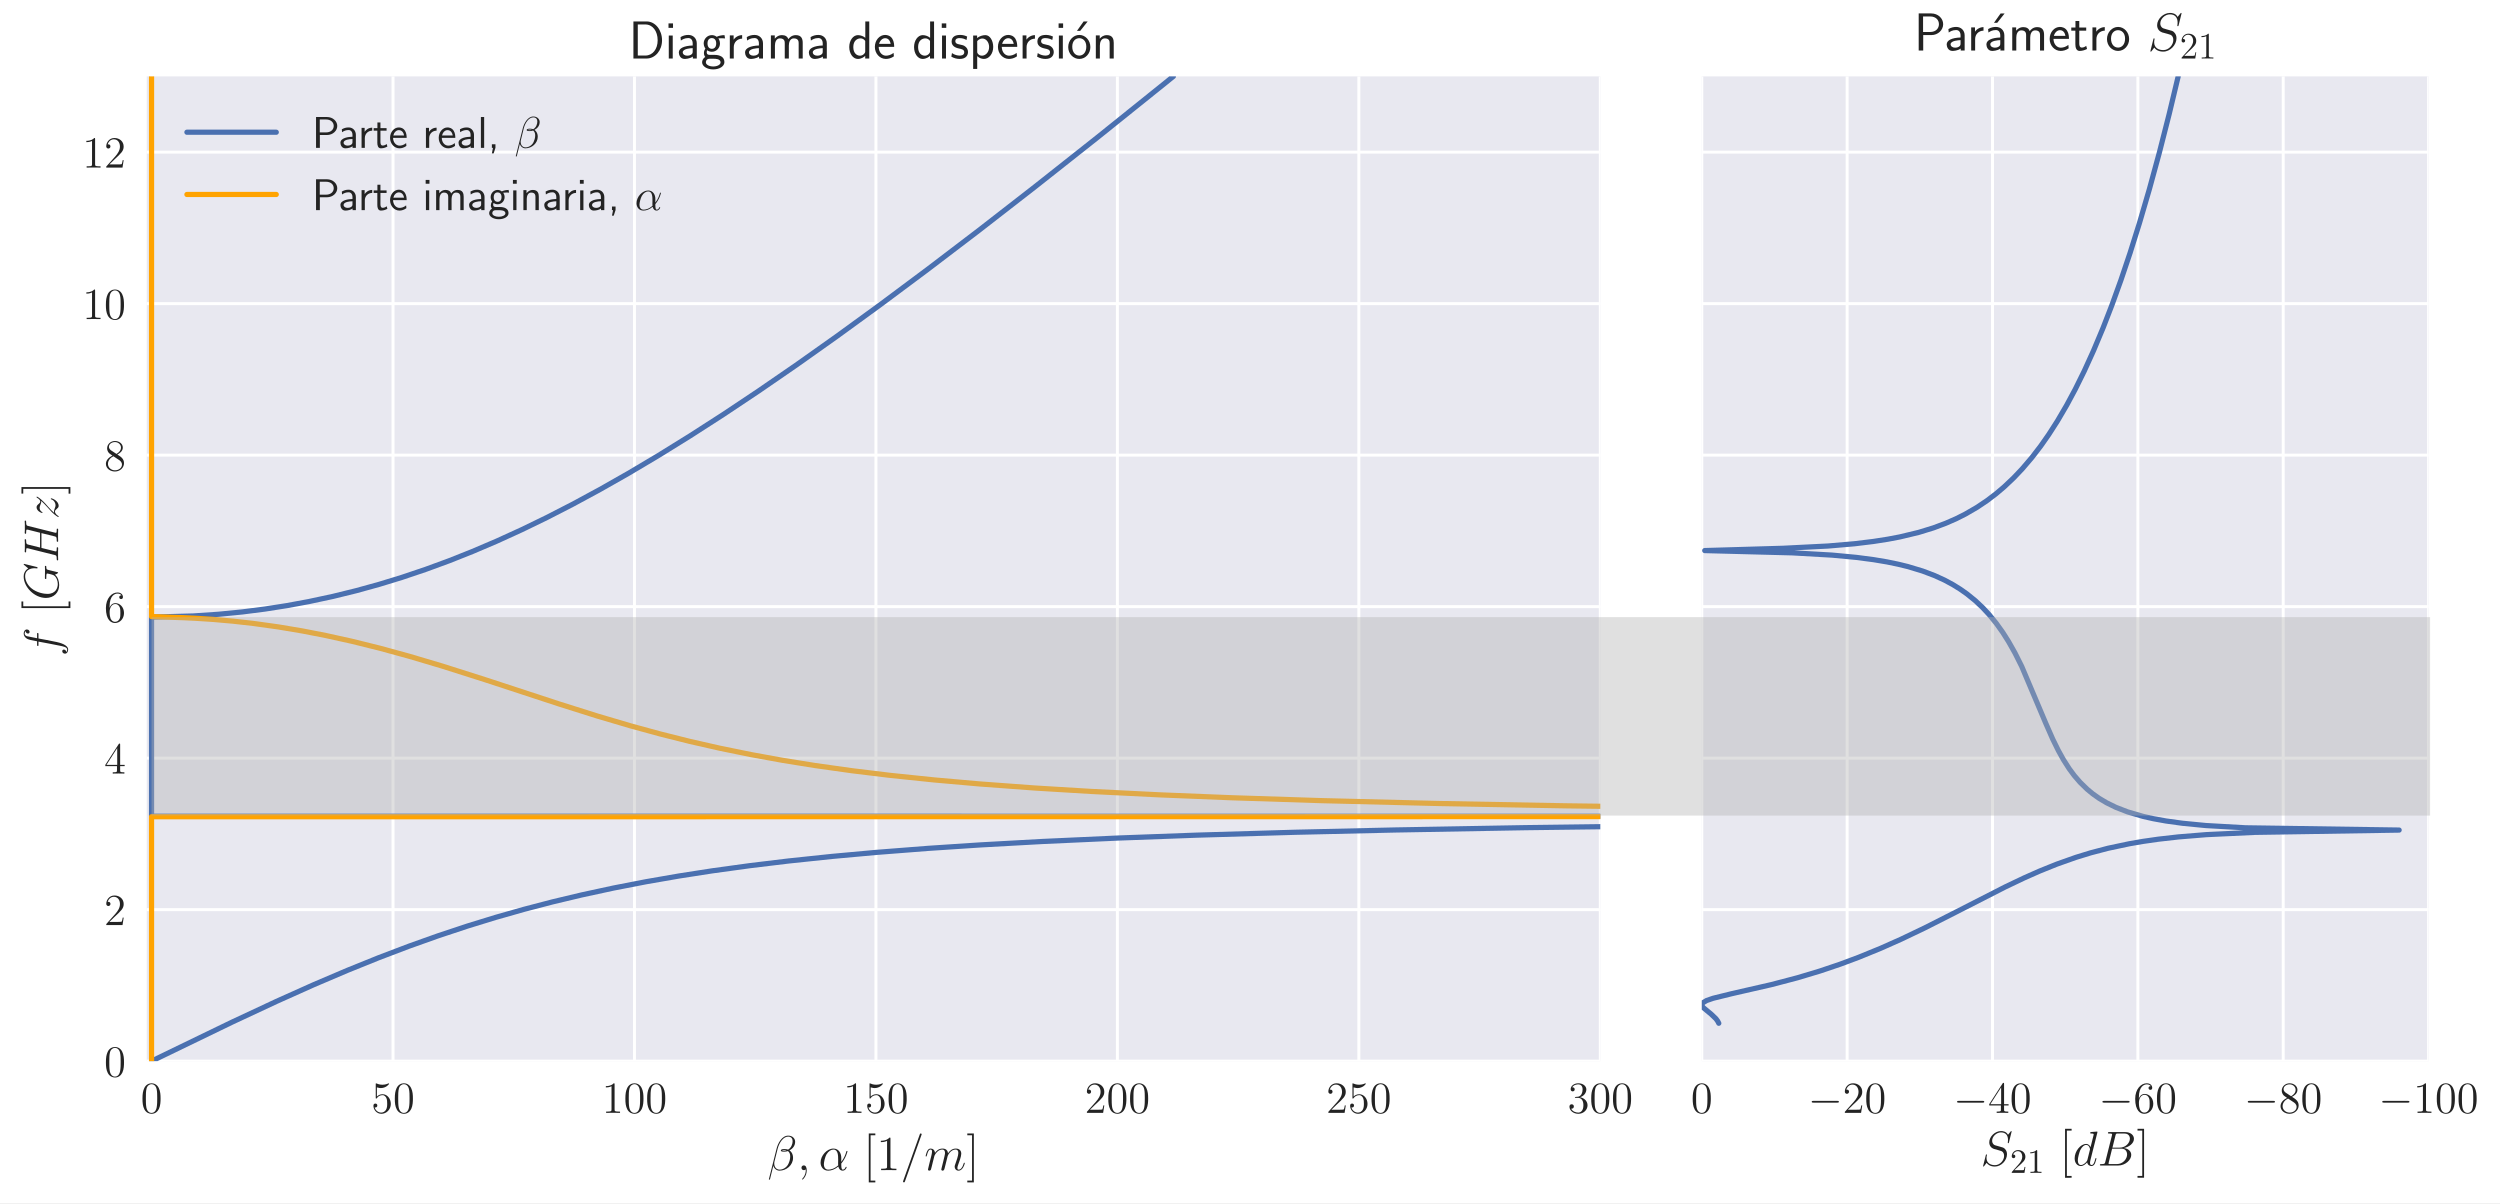 <?xml version="1.0" encoding="UTF-8" standalone="no"?>
<svg
   xmlns:dc="http://purl.org/dc/elements/1.1/"
   xmlns:cc="http://creativecommons.org/ns#"
   xmlns:rdf="http://www.w3.org/1999/02/22-rdf-syntax-ns#"
   xmlns:svg="http://www.w3.org/2000/svg"
   xmlns="http://www.w3.org/2000/svg"
   xmlns:xlink="http://www.w3.org/1999/xlink"
   xmlns:sodipodi="http://sodipodi.sourceforge.net/DTD/sodipodi-0.dtd"
   xmlns:inkscape="http://www.inkscape.org/namespaces/inkscape"
   width="839.52pt"
   height="404.258pt"
   viewBox="0 0 839.52 404.258"
   version="1.2"
   id="svg822"
   sodipodi:docname="diagDisp-vs-S21.svg"
   inkscape:version="0.92.3 (2405546, 2018-03-11)">
  <rect x="0" y="0" width="839.52" height="404.258" fill="#808080" stroke="none"/>
  <sodipodi:namedview
     pagecolor="#ffffff"
     bordercolor="#666666"
     borderopacity="1"
     objecttolerance="10"
     gridtolerance="10"
     guidetolerance="10"
     inkscape:pageopacity="0"
     inkscape:pageshadow="2"
     inkscape:window-width="1600"
     inkscape:window-height="851"
     id="namedview824"
     showgrid="false"
     fit-margin-top="0"
     fit-margin-left="0"
     fit-margin-right="0"
     fit-margin-bottom="0"
     inkscape:zoom="0.48894068"
     inkscape:cx="429.33517"
     inkscape:cy="135.42808"
     inkscape:window-x="0"
     inkscape:window-y="25"
     inkscape:window-maximized="1"
     inkscape:current-layer="svg822" />
  <defs
     id="defs307">
    <g
       id="g215">
      <symbol
         overflow="visible"
         id="glyph0-0"
         style="overflow:visible">
        <path
           style="stroke:none"
           d=""
           id="path2"
           inkscape:connector-curvature="0" />
      </symbol>
      <symbol
         overflow="visible"
         id="glyph0-1"
         style="overflow:visible">
        <path
           style="stroke:none"
           d="m 6.688,-4.781 c 0,-1.234 -0.062,-2.453 -0.609,-3.578 -0.609,-1.25 -1.688,-1.578 -2.422,-1.578 -0.859,0 -1.922,0.438 -2.469,1.672 -0.422,0.953 -0.578,1.875 -0.578,3.484 0,1.453 0.109,2.547 0.641,3.594 0.594,1.141 1.625,1.5 2.391,1.5 1.297,0 2.047,-0.781 2.484,-1.641 0.531,-1.125 0.562,-2.578 0.562,-3.453 z M 3.641,0.016 C 3.172,0.016 2.203,-0.25 1.906,-1.875 1.75,-2.781 1.75,-3.906 1.75,-4.953 c 0,-1.234 0,-2.344 0.234,-3.219 0.25,-1 1.016,-1.469 1.656,-1.469 0.578,0 1.438,0.344 1.719,1.641 0.203,0.844 0.203,2.031 0.203,3.047 0,1 0,2.125 -0.172,3.047 -0.281,1.641 -1.219,1.922 -1.75,1.922 z m 0,0"
           id="path5"
           inkscape:connector-curvature="0" />
      </symbol>
      <symbol
         overflow="visible"
         id="glyph0-2"
         style="overflow:visible">
        <path
           style="stroke:none"
           d="m 1.906,-8.562 c 0.641,0.219 1.172,0.234 1.328,0.234 1.688,0 2.766,-1.25 2.766,-1.453 0,-0.062 -0.031,-0.141 -0.109,-0.141 -0.031,0 -0.062,0 -0.203,0.062 C 4.859,-9.5 4.141,-9.453 3.75,-9.453 2.766,-9.453 2.062,-9.75 1.781,-9.875 1.672,-9.922 1.641,-9.922 1.625,-9.922 c -0.109,0 -0.109,0.094 -0.109,0.328 v 4.438 c 0,0.266 0,0.359 0.172,0.359 0.078,0 0.094,-0.016 0.234,-0.188 0.422,-0.609 1.125,-0.969 1.875,-0.969 0.781,0 1.172,0.719 1.297,0.984 0.25,0.578 0.266,1.312 0.266,1.875 0,0.562 0,1.422 -0.422,2.094 -0.328,0.531 -0.906,0.906 -1.562,0.906 -0.984,0 -1.953,-0.672 -2.219,-1.766 0.062,0.031 0.156,0.047 0.234,0.047 0.25,0 0.656,-0.141 0.656,-0.656 0,-0.422 -0.281,-0.656 -0.656,-0.656 -0.266,0 -0.656,0.141 -0.656,0.719 0,1.266 1.016,2.719 2.672,2.719 1.688,0 3.172,-1.422 3.172,-3.312 0,-1.781 -1.203,-3.266 -2.766,-3.266 -0.859,0 -1.516,0.375 -1.906,0.797 z m 0,0"
           id="path8"
           inkscape:connector-curvature="0" />
      </symbol>
      <symbol
         overflow="visible"
         id="glyph0-3"
         style="overflow:visible">
        <path
           style="stroke:none"
           d="m 4.297,-9.578 c 0,-0.344 0,-0.359 -0.297,-0.359 -0.359,0.406 -1.109,0.953 -2.641,0.953 v 0.438 c 0.344,0 1.094,0 1.906,-0.391 v 7.781 c 0,0.547 -0.047,0.719 -1.359,0.719 H 1.453 V 0 c 0.406,-0.031 1.844,-0.031 2.344,-0.031 0.484,0 1.922,0 2.328,0.031 V -0.438 H 5.656 c -1.312,0 -1.359,-0.172 -1.359,-0.719 z m 0,0"
           id="path11"
           inkscape:connector-curvature="0" />
      </symbol>
      <symbol
         overflow="visible"
         id="glyph0-4"
         style="overflow:visible">
        <path
           style="stroke:none"
           d="M 6.578,-2.516 H 6.25 C 6.203,-2.25 6.078,-1.438 5.938,-1.188 c -0.109,0.125 -0.969,0.125 -1.406,0.125 H 1.766 c 0.406,-0.344 1.312,-1.297 1.703,-1.656 2.266,-2.094 3.109,-2.875 3.109,-4.344 0,-1.719 -1.359,-2.875 -3.094,-2.875 -1.734,0 -2.75,1.484 -2.75,2.766 0,0.766 0.656,0.766 0.703,0.766 0.312,0 0.703,-0.219 0.703,-0.703 0,-0.422 -0.281,-0.703 -0.703,-0.703 -0.141,0 -0.172,0 -0.219,0.016 C 1.516,-8.812 2.312,-9.5 3.281,-9.5 c 1.281,0 2.047,1.062 2.047,2.438 0,1.266 -0.734,2.375 -1.578,3.328 l -3.016,3.375 V 0 H 6.188 Z m 0,0"
           id="path14"
           inkscape:connector-curvature="0" />
      </symbol>
      <symbol
         overflow="visible"
         id="glyph0-5"
         style="overflow:visible">
        <path
           style="stroke:none"
           d="m 2.75,-5.359 c -0.25,0.016 -0.312,0.031 -0.312,0.156 0,0.156 0.078,0.156 0.344,0.156 h 0.688 c 1.266,0 1.828,1.047 1.828,2.484 0,1.953 -1.016,2.469 -1.734,2.469 -0.719,0 -1.953,-0.344 -2.375,-1.328 0.469,0.078 0.906,-0.188 0.906,-0.734 0,-0.422 -0.312,-0.734 -0.734,-0.734 -0.359,0 -0.75,0.219 -0.75,0.781 0,1.328 1.328,2.422 2.984,2.422 1.781,0 3.094,-1.359 3.094,-2.859 0,-1.375 -1.094,-2.453 -2.531,-2.719 1.297,-0.359 2.125,-1.453 2.125,-2.625 0,-1.172 -1.219,-2.047 -2.672,-2.047 -1.484,0 -2.594,0.922 -2.594,2 0,0.609 0.469,0.719 0.688,0.719 0.312,0 0.672,-0.219 0.672,-0.672 0,-0.469 -0.359,-0.688 -0.688,-0.688 -0.094,0 -0.125,0 -0.156,0.016 0.562,-1.016 1.969,-1.016 2.031,-1.016 0.5,0 1.469,0.234 1.469,1.688 0,0.281 -0.047,1.125 -0.469,1.766 -0.453,0.656 -0.969,0.703 -1.359,0.719 z m 0,0"
           id="path17"
           inkscape:connector-curvature="0" />
      </symbol>
      <symbol
         overflow="visible"
         id="glyph0-6"
         style="overflow:visible">
        <path
           style="stroke:none"
           d="m 5.391,-9.719 c 0,-0.297 0,-0.359 -0.203,-0.359 -0.125,0 -0.172,0 -0.281,0.172 l -4.5,6.984 V -2.5 h 3.922 v 1.359 c 0,0.562 -0.031,0.703 -1.109,0.703 H 2.906 V 0 C 3.25,-0.031 4.438,-0.031 4.859,-0.031 c 0.406,0 1.609,0 1.953,0.031 V -0.438 H 6.516 c -1.078,0 -1.125,-0.141 -1.125,-0.703 V -2.5 H 6.906 V -2.922 H 5.391 Z M 4.406,-8.562 v 5.641 h -3.625 z m 0,0"
           id="path20"
           inkscape:connector-curvature="0" />
      </symbol>
      <symbol
         overflow="visible"
         id="glyph0-7"
         style="overflow:visible">
        <path
           style="stroke:none"
           d="m 1.844,-5.203 c 0,-3.781 1.828,-4.375 2.641,-4.375 0.531,0 1.078,0.172 1.359,0.609 -0.188,0 -0.75,0 -0.75,0.625 0,0.328 0.219,0.609 0.609,0.609 0.375,0 0.625,-0.234 0.625,-0.656 0,-0.781 -0.562,-1.547 -1.859,-1.547 -1.891,0 -3.859,1.938 -3.859,5.219 0,4.109 1.797,5.031 3.062,5.031 1.625,0 3.016,-1.422 3.016,-3.359 0,-1.984 -1.391,-3.312 -2.875,-3.312 -1.328,0 -1.828,1.141 -1.969,1.562 z m 1.828,5.109 c -0.938,0 -1.391,-0.828 -1.516,-1.141 -0.141,-0.391 -0.297,-1.125 -0.297,-2.172 0,-1.172 0.547,-2.656 1.891,-2.656 0.828,0 1.25,0.547 1.484,1.062 0.234,0.547 0.234,1.297 0.234,1.938 0,0.766 0,1.438 -0.281,2 -0.375,0.719 -0.922,0.969 -1.516,0.969 z m 0,0"
           id="path23"
           inkscape:connector-curvature="0" />
      </symbol>
      <symbol
         overflow="visible"
         id="glyph0-8"
         style="overflow:visible">
        <path
           style="stroke:none"
           d="m 4.453,-5.391 c 0.75,-0.406 1.828,-1.094 1.828,-2.344 0,-1.297 -1.25,-2.203 -2.625,-2.203 -1.469,0 -2.641,1.094 -2.641,2.453 0,0.516 0.156,1.016 0.562,1.531 C 1.75,-5.766 1.766,-5.75 2.812,-5.016 1.359,-4.344 0.609,-3.344 0.609,-2.25 c 0,1.578 1.516,2.562 3.031,2.562 1.656,0 3.047,-1.219 3.047,-2.797 0,-1.516 -1.078,-2.188 -2.234,-2.906 z m -2.031,-1.344 C 2.219,-6.875 1.625,-7.266 1.625,-7.984 c 0,-0.984 1.016,-1.594 2.016,-1.594 1.078,0 2.031,0.781 2.031,1.859 0,0.906 -0.656,1.641 -1.516,2.125 z M 3.125,-4.812 4.922,-3.625 C 5.312,-3.375 6,-2.906 6,-2 c 0,1.141 -1.141,1.906 -2.344,1.906 -1.266,0 -2.359,-0.922 -2.359,-2.156 0,-1.172 0.859,-2.109 1.828,-2.562 z m 0,0"
           id="path26"
           inkscape:connector-curvature="0" />
      </symbol>
      <symbol
         overflow="visible"
         id="glyph1-0"
         style="overflow:visible">
        <path
           style="stroke:none"
           d=""
           id="path29"
           inkscape:connector-curvature="0" />
      </symbol>
      <symbol
         overflow="visible"
         id="glyph1-1"
         style="overflow:visible">
        <path
           style="stroke:none"
           d="m 9.297,-9.562 c 0,-0.984 -0.828,-2.031 -2.328,-2.031 -2.125,0 -3.469,2.609 -3.891,4.312 L 0.484,3.031 C 0.438,3.156 0.547,3.188 0.625,3.188 c 0.109,0 0.203,-0.016 0.219,-0.094 l 1.141,-4.609 c 0.172,0.922 1.078,1.688 2.047,1.688 2.344,0 4.562,-1.844 4.562,-4.297 0,-0.625 -0.141,-1.25 -0.484,-1.781 -0.203,-0.312 -0.453,-0.531 -0.719,-0.734 1.188,-0.625 1.906,-1.625 1.906,-2.922 z M 6.438,-6.656 c -0.25,0.094 -0.516,0.125 -0.828,0.125 -0.234,0 -0.453,0.016 -0.75,-0.078 C 5.031,-6.719 5.281,-6.75 5.625,-6.75 c 0.297,0 0.594,0.031 0.812,0.094 z m 2.016,-3.062 C 8.453,-8.812 8,-7.5 6.938,-6.891 6.625,-7 6.203,-7.078 5.828,-7.078 5.484,-7.078 4.5,-7.125 4.5,-6.594 c 0,0.453 0.906,0.391 1.188,0.391 0.422,0 0.812,-0.094 1.203,-0.203 0.516,0.422 0.75,0.984 0.75,1.797 0,0.953 -0.266,1.734 -0.578,2.438 -0.531,1.219 -1.812,2 -2.953,2 -1.203,0 -1.828,-0.953 -1.828,-2.062 0,-0.156 0,-0.359 0.062,-0.609 l 1.078,-4.328 c 0.547,-2.141 1.922,-4.094 3.516,-4.094 1.188,0 1.516,0.828 1.516,1.547 z m 0,0"
           id="path32"
           inkscape:connector-curvature="0" />
      </symbol>
      <symbol
         overflow="visible"
         id="glyph1-2"
         style="overflow:visible">
        <path
           style="stroke:none"
           d="m 3.203,0.062 c 0,-0.953 -0.312,-1.656 -0.984,-1.656 -0.531,0 -0.781,0.422 -0.781,0.781 C 1.438,-0.438 1.672,0 2.234,0 2.453,0 2.625,-0.062 2.781,-0.219 2.812,-0.25 2.828,-0.25 2.844,-0.25 2.875,-0.25 2.875,-0.016 2.875,0.062 c 0,0.547 -0.094,1.609 -1.047,2.688 -0.188,0.188 -0.188,0.219 -0.188,0.266 0,0.078 0.078,0.156 0.172,0.156 0.125,0 1.391,-1.219 1.391,-3.109 z m 0,0"
           id="path35"
           inkscape:connector-curvature="0" />
      </symbol>
      <symbol
         overflow="visible"
         id="glyph1-3"
         style="overflow:visible">
        <path
           style="stroke:none"
           d="M 7.609,-4.156 C 7.609,-5.75 6.703,-7.25 4.969,-7.25 c -2.156,0 -4.312,2.359 -4.312,4.688 0,1.422 0.891,2.734 2.562,2.734 1.016,0 2.234,-0.406 3.406,-1.391 0.234,0.922 0.734,1.391 1.453,1.391 0.875,0 1.328,-0.922 1.328,-1.141 0,-0.156 -0.125,-0.156 -0.172,-0.156 -0.125,0 -0.141,0.062 -0.188,0.188 -0.156,0.406 -0.531,0.766 -0.922,0.766 -0.516,0 -0.516,-1.047 -0.516,-2.047 1.672,-2 2.078,-4.078 2.078,-4.094 0,-0.141 -0.141,-0.141 -0.188,-0.141 -0.141,0 -0.156,0.047 -0.234,0.344 -0.203,0.719 -0.641,2 -1.656,3.344 z m -1.031,2.547 c -1.453,1.297 -2.75,1.438 -3.328,1.438 -1.156,0 -1.484,-1.031 -1.484,-1.797 0,-0.703 0.359,-2.391 0.859,-3.297 0.672,-1.141 1.594,-1.656 2.344,-1.656 1.594,0 1.594,2.094 1.594,3.469 0,0.406 -0.016,0.844 -0.016,1.25 0,0.328 0.016,0.406 0.031,0.594 z m 0,0"
           id="path38"
           inkscape:connector-curvature="0" />
      </symbol>
      <symbol
         overflow="visible"
         id="glyph1-4"
         style="overflow:visible">
        <path
           style="stroke:none"
           d="m 7.047,-11.719 c 0,-0.016 0.109,-0.266 0.109,-0.297 0,-0.203 -0.172,-0.312 -0.297,-0.312 -0.094,0 -0.234,0 -0.359,0.359 L 0.984,3.5 c 0,0.016 -0.094,0.266 -0.094,0.297 0,0.203 0.156,0.312 0.297,0.312 0.094,0 0.25,-0.016 0.359,-0.359 z m 0,0"
           id="path41"
           inkscape:connector-curvature="0" />
      </symbol>
      <symbol
         overflow="visible"
         id="glyph1-5"
         style="overflow:visible">
        <path
           style="stroke:none"
           d="m 3.391,-4.812 c 0.031,-0.109 0.438,-0.922 1.047,-1.453 0.422,-0.391 0.984,-0.656 1.625,-0.656 0.656,0 0.891,0.5 0.891,1.156 0,0.094 0,0.422 -0.203,1.203 L 6.344,-2.875 c -0.125,0.484 -0.438,1.703 -0.469,1.891 -0.078,0.25 -0.172,0.672 -0.172,0.734 0,0.234 0.188,0.422 0.422,0.422 0.5,0 0.578,-0.391 0.734,-0.984 L 7.844,-4.734 c 0.031,-0.125 0.891,-2.188 2.688,-2.188 0.656,0 0.891,0.5 0.891,1.156 0,0.922 -0.641,2.703 -1,3.688 -0.141,0.406 -0.234,0.609 -0.234,0.906 0,0.75 0.516,1.344 1.297,1.344 1.531,0 2.109,-2.422 2.109,-2.516 0,-0.094 -0.062,-0.156 -0.172,-0.156 -0.141,0 -0.156,0.047 -0.234,0.328 -0.375,1.312 -0.984,2 -1.641,2 -0.172,0 -0.438,-0.016 -0.438,-0.531 0,-0.438 0.203,-0.953 0.266,-1.141 0.297,-0.781 1.031,-2.719 1.031,-3.672 0,-1 -0.578,-1.734 -1.828,-1.734 -1.094,0 -1.984,0.625 -2.641,1.594 C 7.891,-6.547 7.344,-7.25 6.109,-7.25 4.656,-7.25 3.875,-6.219 3.578,-5.797 3.531,-6.734 2.859,-7.25 2.141,-7.25 c -0.484,0 -0.859,0.234 -1.172,0.859 -0.297,0.594 -0.531,1.594 -0.531,1.656 0,0.062 0.078,0.141 0.188,0.141 0.125,0 0.141,-0.016 0.25,-0.391 0.25,-0.969 0.562,-1.938 1.219,-1.938 0.375,0 0.5,0.266 0.5,0.75 0,0.375 -0.156,1.016 -0.281,1.516 L 1.859,-2.875 c -0.062,0.312 -0.25,1.047 -0.328,1.344 -0.125,0.438 -0.297,1.203 -0.297,1.281 0,0.234 0.172,0.422 0.422,0.422 0.203,0 0.438,-0.109 0.562,-0.359 0.031,-0.078 0.188,-0.656 0.266,-0.984 l 0.359,-1.469 z m 0,0"
           id="path44"
           inkscape:connector-curvature="0" />
      </symbol>
      <symbol
         overflow="visible"
         id="glyph1-6"
         style="overflow:visible">
        <path
           style="stroke:none"
           d="m 10.438,-11.422 c 0,-0.156 -0.109,-0.156 -0.141,-0.156 -0.078,0 -0.094,0.016 -0.281,0.266 -0.109,0.125 -0.781,0.969 -0.797,0.984 -0.547,-1.062 -1.625,-1.25 -2.312,-1.25 -2.094,0 -3.984,1.906 -3.984,3.766 0,1.234 0.75,1.953 1.547,2.234 C 4.656,-5.5 5.625,-5.25 6.109,-5.125 c 0.844,0.234 1.062,0.297 1.406,0.656 0.062,0.078 0.391,0.453 0.391,1.234 C 7.906,-1.703 6.5,-0.125 4.844,-0.125 3.5,-0.125 2,-0.703 2,-2.547 c 0,-0.312 0.078,-0.703 0.125,-0.875 0,-0.047 0.016,-0.125 0.016,-0.156 0,-0.078 -0.031,-0.156 -0.172,-0.156 -0.141,0 -0.156,0.031 -0.219,0.312 l -0.844,3.375 c 0,0.016 -0.062,0.234 -0.062,0.25 0,0.141 0.125,0.141 0.156,0.141 0.062,0 0.078,-0.016 0.281,-0.266 l 0.75,-0.984 c 0.406,0.594 1.25,1.25 2.781,1.25 2.125,0 4.062,-2.047 4.062,-4.109 0,-0.688 -0.156,-1.297 -0.781,-1.906 C 7.734,-6.016 7.453,-6.094 5.938,-6.5 4.828,-6.781 4.688,-6.844 4.391,-7.094 c -0.281,-0.281 -0.5,-0.688 -0.5,-1.234 0,-1.391 1.406,-2.797 2.969,-2.797 1.609,0 2.359,0.984 2.359,2.547 0,0.422 -0.078,0.875 -0.078,0.938 0,0.141 0.125,0.141 0.172,0.141 0.156,0 0.172,-0.047 0.234,-0.312 z m 0,0"
           id="path47"
           inkscape:connector-curvature="0" />
      </symbol>
      <symbol
         overflow="visible"
         id="glyph1-7"
         style="overflow:visible">
        <path
           style="stroke:none"
           d="m 8.266,-11 c 0.016,-0.062 0.047,-0.156 0.047,-0.25 0,-0.156 -0.156,-0.156 -0.188,-0.156 -0.016,0 -0.828,0.062 -0.906,0.078 -0.281,0.016 -0.531,0.047 -0.828,0.062 -0.406,0.031 -0.516,0.062 -0.516,0.344 C 5.875,-10.75 6,-10.75 6.234,-10.75 c 0.797,0 0.812,0.141 0.812,0.312 0,0.094 -0.031,0.234 -0.047,0.281 L 6,-6.172 C 5.812,-6.594 5.375,-7.25 4.516,-7.25 c -1.859,0 -3.859,2.406 -3.859,4.828 0,1.641 0.953,2.594 2.078,2.594 0.891,0 1.672,-0.719 2.125,-1.25 0.172,0.969 0.938,1.25 1.438,1.25 0.484,0 0.891,-0.297 1.188,-0.891 0.25,-0.562 0.484,-1.562 0.484,-1.625 C 7.969,-2.438 7.906,-2.5 7.812,-2.5 c -0.156,0 -0.172,0.078 -0.234,0.328 -0.25,0.969 -0.562,2 -1.234,2 -0.469,0 -0.516,-0.422 -0.516,-0.75 0,-0.062 0,-0.406 0.125,-0.875 z m -3.312,9.047 c -0.094,0.281 -0.094,0.312 -0.312,0.625 -0.359,0.453 -1.094,1.156 -1.859,1.156 -0.672,0 -1.062,-0.594 -1.062,-1.578 0,-0.891 0.516,-2.734 0.828,-3.422 0.562,-1.156 1.328,-1.75 1.969,-1.75 1.094,0 1.297,1.344 1.297,1.484 0,0.016 -0.047,0.234 -0.062,0.266 z m 0,0"
           id="path50"
           inkscape:connector-curvature="0" />
      </symbol>
      <symbol
         overflow="visible"
         id="glyph1-8"
         style="overflow:visible">
        <path
           style="stroke:none"
           d="M 6.016,-10.109 C 6.172,-10.719 6.234,-10.75 6.875,-10.75 H 9 c 1.859,0 1.859,1.578 1.859,1.719 0,1.344 -1.328,3.031 -3.5,3.031 H 5 Z M 8.797,-5.875 c 1.781,-0.328 3.422,-1.578 3.422,-3.078 0,-1.281 -1.141,-2.281 -3,-2.281 H 3.938 c -0.312,0 -0.453,0 -0.453,0.312 C 3.484,-10.75 3.625,-10.75 3.875,-10.75 c 1,0 1,0.125 1,0.312 0,0.031 0,0.125 -0.062,0.375 l -2.219,8.844 c -0.141,0.578 -0.172,0.734 -1.328,0.734 -0.312,0 -0.484,0 -0.484,0.297 C 0.781,0 0.891,0 1.219,0 H 6.859 C 9.375,0 11.312,-1.906 11.312,-3.562 c 0,-1.359 -1.188,-2.172 -2.516,-2.312 z m -2.344,5.391 h -2.219 c -0.219,0 -0.25,0 -0.359,-0.016 -0.172,-0.016 -0.188,-0.047 -0.188,-0.172 0,-0.109 0.031,-0.219 0.062,-0.359 l 1.141,-4.641 h 3.094 c 1.938,0 1.938,1.812 1.938,1.938 0,1.578 -1.422,3.25 -3.469,3.25 z m 0,0"
           id="path53"
           inkscape:connector-curvature="0" />
      </symbol>
      <symbol
         overflow="visible"
         id="glyph2-0"
         style="overflow:visible">
        <path
           style="stroke:none"
           d=""
           id="path56"
           inkscape:connector-curvature="0" />
      </symbol>
      <symbol
         overflow="visible"
         id="glyph2-1"
         style="overflow:visible">
        <path
           style="stroke:none"
           d="M 4.109,4.109 V 3.5 h -1.594 v -15.219 h 1.594 v -0.609 H 1.906 v 16.438 z m 0,0"
           id="path59"
           inkscape:connector-curvature="0" />
      </symbol>
      <symbol
         overflow="visible"
         id="glyph2-2"
         style="overflow:visible">
        <path
           style="stroke:none"
           d="m 4.734,-10.531 c 0,-0.391 0,-0.406 -0.328,-0.406 C 4.016,-10.484 3.188,-9.875 1.5,-9.875 v 0.469 c 0.375,0 1.203,0 2.094,-0.422 v 8.562 c 0,0.594 -0.047,0.781 -1.484,0.781 H 1.594 V 0 c 0.438,-0.031 2.031,-0.031 2.578,-0.031 0.547,0 2.125,0 2.562,0.031 v -0.484 h -0.5 c -1.453,0 -1.5,-0.188 -1.5,-0.781 z m 0,0"
           id="path62"
           inkscape:connector-curvature="0" />
      </symbol>
      <symbol
         overflow="visible"
         id="glyph2-3"
         style="overflow:visible">
        <path
           style="stroke:none"
           d="M 2.547,-12.328 H 0.344 v 0.609 H 1.938 V 3.5 H 0.344 v 0.609 h 2.203 z m 0,0"
           id="path65"
           inkscape:connector-curvature="0" />
      </symbol>
      <symbol
         overflow="visible"
         id="glyph3-0"
         style="overflow:visible">
        <path
           style="stroke:none"
           d=""
           id="path68"
           inkscape:connector-curvature="0" />
      </symbol>
      <symbol
         overflow="visible"
         id="glyph3-1"
         style="overflow:visible">
        <path
           style="stroke:none"
           d="m -6.609,-7.328 c 0,-0.328 0,-0.469 -0.312,-0.469 -0.156,0 -0.156,0.141 -0.156,0.438 V -6.031 C -8.781,-6.344 -9.938,-6.578 -10.469,-6.703 -10.859,-6.812 -11.25,-7.156 -11.25,-7.578 c 0,-0.344 0.156,-0.688 0.297,-0.859 0.078,0.641 0.547,0.844 0.828,0.844 0.328,0 0.531,-0.25 0.531,-0.562 0,-0.328 -0.281,-0.812 -0.906,-0.812 -0.688,0 -1.078,0.688 -1.078,1.406 0,0.703 0.531,1.391 1.172,1.734 C -9.828,-5.547 -9.234,-5.375 -7.078,-5 v 1.109 c 0,0.312 0,0.469 0.297,0.469 0.172,0 0.172,-0.094 0.172,-0.422 v -1.047 c 1.531,0.281 5.25,0.969 7,1.344 1.438,0.281 2.641,0.516 2.641,1.344 0,0.047 0,0.531 -0.312,0.828 -0.078,-0.844 -0.797,-0.844 -0.812,-0.844 -0.328,0 -0.531,0.25 -0.531,0.562 0,0.328 0.281,0.812 0.906,0.812 0.703,0 1.078,-0.719 1.078,-1.359 0,-1.672 -3.016,-2.359 -3.844,-2.547 -1.266,-0.297 -5.625,-1.109 -6.125,-1.188 z m 0,0"
           id="path71"
           inkscape:connector-curvature="0" />
      </symbol>
      <symbol
         overflow="visible"
         id="glyph3-2"
         style="overflow:visible">
        <path
           style="stroke:none"
           d="m -11.422,-12.266 c -0.156,0 -0.156,0.125 -0.156,0.156 0,0.031 0,0.094 0.172,0.219 l 1.359,1.141 c -0.125,0.078 -0.703,0.406 -1.078,1.047 -0.453,0.719 -0.453,1.422 -0.453,1.672 0,3.516 3.594,7.203 7.469,7.203 2.719,0 4.453,-1.875 4.453,-4.328 0,-1.188 -0.391,-2.688 -1.422,-3.5 0.625,-0.188 1.062,-0.547 1.062,-0.656 0,-0.094 -0.047,-0.109 -0.047,-0.125 -0.031,-0.016 -0.609,-0.141 -0.906,-0.234 l -1.047,-0.25 c -0.547,-0.141 -0.781,-0.203 -1.266,-0.312 -0.625,-0.172 -0.688,-0.203 -0.703,-1.109 0,-0.062 0,-0.266 -0.312,-0.266 -0.156,0 -0.156,0.172 -0.156,0.219 0,0.281 0.031,0.594 0.031,0.891 v 0.891 c 0,0.688 -0.031,1.406 -0.031,2.078 0,0.156 0,0.344 0.297,0.344 0.156,0 0.156,-0.125 0.172,-0.125 v -0.406 c 0,-1.312 0.141,-1.312 0.391,-1.312 0.016,0 1.672,0.312 2.156,0.625 0.922,0.625 1.312,1.938 1.312,2.906 0,1.266 -0.656,3.312 -3.5,3.312 -1.109,0 -3.625,-0.391 -5.484,-1.984 -1.188,-1.031 -1.984,-2.562 -1.984,-4.016 0,-1.938 1.656,-2.625 3.172,-2.625 0.266,0 0.625,0.062 0.859,0.062 0.141,0 0.141,-0.172 0.141,-0.219 0,-0.172 -0.016,-0.188 -0.312,-0.266 z m 0,0"
           id="path74"
           inkscape:connector-curvature="0" />
      </symbol>
      <symbol
         overflow="visible"
         id="glyph3-3"
         style="overflow:visible">
        <path
           style="stroke:none"
           d="m -10.031,-12.297 c -0.547,-0.141 -0.719,-0.172 -0.719,-1.344 0,-0.297 0,-0.469 -0.297,-0.469 -0.188,0 -0.188,0.156 -0.188,0.25 0,0.297 0.047,0.641 0.047,0.953 v 1.938 c 0,0.312 -0.047,0.656 -0.047,0.969 0,0.125 0,0.312 0.312,0.312 0.172,0 0.172,-0.109 0.172,-0.422 0,-0.984 0.125,-0.984 0.312,-0.984 0.031,0 0.125,0 0.375,0.062 l 3.984,1 v 4.969 l -3.953,-0.984 c -0.547,-0.156 -0.719,-0.188 -0.719,-1.344 0,-0.297 0,-0.469 -0.297,-0.469 -0.188,0 -0.188,0.156 -0.188,0.25 0,0.297 0.047,0.641 0.047,0.953 v 1.938 c 0,0.312 -0.047,0.656 -0.047,0.969 0,0.125 0,0.312 0.312,0.312 0.172,0 0.172,-0.109 0.172,-0.422 0,-0.984 0.125,-0.984 0.312,-0.984 0.031,0 0.125,0 0.375,0.062 l 8.844,2.219 c 0.578,0.141 0.734,0.172 0.734,1.312 0,0.375 0,0.5 0.312,0.5 C 0,-0.75 0,-0.938 0,-0.984 0,-1.281 -0.031,-1.625 -0.031,-1.938 V -3.875 C -0.031,-4.188 0,-4.531 0,-4.844 c 0,-0.141 0,-0.312 -0.312,-0.312 -0.172,0 -0.172,0.141 -0.172,0.391 0,1 -0.125,1 -0.281,1 -0.016,0 -0.141,0 -0.266,-0.031 L -5.609,-4.938 v -4.969 c 1.094,0.281 4.531,1.109 4.625,1.141 0.484,0.188 0.484,0.453 0.5,1.422 0,0.188 0,0.344 0.312,0.344 C 0,-7 0,-7.188 0,-7.234 0,-7.531 -0.031,-7.875 -0.031,-8.188 v -1.938 c 0,-0.312 0.031,-0.656 0.031,-0.969 0,-0.141 0,-0.312 -0.312,-0.312 -0.172,0 -0.172,0.141 -0.172,0.391 0,1 -0.125,1 -0.281,1 -0.016,0 -0.141,0 -0.266,-0.031 z m 0,0"
           id="path77"
           inkscape:connector-curvature="0" />
      </symbol>
      <symbol
         overflow="visible"
         id="glyph3-4"
         style="overflow:visible">
        <path
           style="stroke:none"
           d="m -1.328,-2.094 c -0.812,-0.703 -1.312,-1.281 -2.062,-2.094 -0.844,-0.984 -1.266,-1.422 -1.5,-1.641 C -6.031,-6.984 -6.984,-7.562 -7.125,-7.562 c -0.125,0 -0.125,0.125 -0.125,0.172 0,0.109 0.062,0.141 0.188,0.219 0.703,0.422 1.047,0.812 1.047,1.234 0,0.344 -0.156,0.531 -0.547,0.844 C -6.969,-4.75 -7.25,-4.469 -7.25,-4 c 0,1.203 1.5,1.922 1.844,1.922 0.047,0 0.141,-0.016 0.141,-0.156 0,-0.125 -0.062,-0.156 -0.172,-0.203 -0.656,-0.281 -0.781,-1.062 -0.781,-1.375 0,-0.344 0.125,-0.672 0.266,-1.016 0.266,-0.625 0.266,-0.891 0.266,-1.062 0,-0.109 0,-0.172 -0.016,-0.25 0.641,0.531 1.422,1.422 2.109,2.156 l 1.516,1.672 c 1.031,1 2,1.609 2.109,1.609 0.094,0 0.141,-0.078 0.141,-0.188 0,-0.094 -0.031,-0.109 -0.219,-0.234 -0.406,-0.25 -1.016,-0.781 -1.016,-1.391 0,-0.344 0.109,-0.516 0.516,-0.844 0.359,-0.312 0.719,-0.578 0.719,-1.109 0,-1.609 -2.094,-2.531 -2.469,-2.531 -0.062,0 -0.172,0.016 -0.172,0.172 0,0.141 0.062,0.156 0.234,0.203 0.969,0.359 1.359,1.328 1.359,1.969 0,0.344 -0.109,0.672 -0.266,1.031 -0.25,0.656 -0.25,0.828 -0.25,1.047 0,0.156 0,0.344 0.062,0.484 z m 0,0"
           id="path80"
           inkscape:connector-curvature="0" />
      </symbol>
      <symbol
         overflow="visible"
         id="glyph4-0"
         style="overflow:visible">
        <path
           style="stroke:none"
           d=""
           id="path83"
           inkscape:connector-curvature="0" />
      </symbol>
      <symbol
         overflow="visible"
         id="glyph4-1"
         style="overflow:visible">
        <path
           style="stroke:none"
           d="M 4.109,-4.109 H 3.5 v 1.594 h -15.219 v -1.594 h -0.609 v 2.203 h 16.438 z m 0,0"
           id="path86"
           inkscape:connector-curvature="0" />
      </symbol>
      <symbol
         overflow="visible"
         id="glyph4-2"
         style="overflow:visible">
        <path
           style="stroke:none"
           d="m -12.328,-2.547 v 2.203 h 0.609 V -1.938 H 3.5 v 1.594 h 0.609 v -2.203 z m 0,0"
           id="path89"
           inkscape:connector-curvature="0" />
      </symbol>
      <symbol
         overflow="visible"
         id="glyph5-0"
         style="overflow:visible">
        <path
           style="stroke:none"
           d=""
           id="path92"
           inkscape:connector-curvature="0" />
      </symbol>
      <symbol
         overflow="visible"
         id="glyph5-1"
         style="overflow:visible">
        <path
           style="stroke:none"
           d="M 1.594,-12.453 V 0 h 4.422 c 2.938,0 5.188,-2.766 5.188,-6.109 0,-3.469 -2.25,-6.344 -5.188,-6.344 z M 3.062,-1 v -10.438 h 2.547 c 2.406,0 4.125,2.203 4.125,5.328 C 9.734,-3.125 8.031,-1 5.609,-1 Z m 0,0"
           id="path95"
           inkscape:connector-curvature="0" />
      </symbol>
      <symbol
         overflow="visible"
         id="glyph5-2"
         style="overflow:visible">
        <path
           style="stroke:none"
           d="M 2.75,-11.797 H 1.234 v 1.5 H 2.75 Z M 2.656,-7.719 H 1.328 V 0 H 2.656 Z m 0,0"
           id="path98"
           inkscape:connector-curvature="0" />
      </symbol>
      <symbol
         overflow="visible"
         id="glyph5-3"
         style="overflow:visible">
        <path
           style="stroke:none"
           d="m 6.75,-5.078 c 0,-1.688 -1.203,-2.844 -2.828,-2.844 -0.781,0 -1.641,0.141 -2.625,0.719 L 1.406,-6.031 c 0.438,-0.312 1.219,-0.844 2.5,-0.844 0.922,0 1.469,0.703 1.469,1.812 v 0.688 c -2.859,0.094 -4.656,0.906 -4.656,2.328 0,0.734 0.453,2.188 1.938,2.188 0.266,0 1.719,-0.031 2.766,-0.797 V 0 H 6.75 Z M 5.375,-2.375 c 0,0.328 0,0.766 -0.531,1.078 -0.469,0.312 -1.062,0.344 -1.312,0.344 -0.891,0 -1.5,-0.5 -1.5,-1.125 0,-1.266 2.797,-1.391 3.344,-1.406 z m 0,0"
           id="path101"
           inkscape:connector-curvature="0" />
      </symbol>
      <symbol
         overflow="visible"
         id="glyph5-4"
         style="overflow:visible">
        <path
           style="stroke:none"
           d="m 7.984,-7.859 c -1.031,0.016 -1.906,0.219 -2.625,0.562 C 4.766,-7.766 4.156,-7.859 3.75,-7.859 2.188,-7.859 1,-6.562 1,-5.062 c 0,0.969 0.547,1.703 0.578,1.75 -0.328,0.438 -0.5,0.922 -0.5,1.469 0,0.625 0.25,1.078 0.453,1.328 -0.938,0.562 -1.062,1.453 -1.062,1.797 0,1.297 1.625,2.375 3.734,2.375 2.109,0 3.75,-1.078 3.75,-2.406 0,-2.469 -2.75,-2.484 -3.5,-2.484 H 3 c -0.281,0 -0.984,0 -0.984,-0.922 0,-0.359 0.156,-0.594 0.172,-0.609 0.266,0.203 0.828,0.5 1.562,0.5 1.484,0 2.719,-1.25 2.719,-2.797 0,-0.859 -0.391,-1.484 -0.547,-1.703 H 5.969 c 0.062,0 0.812,-0.047 1.078,-0.047 0.578,0 0.625,0.016 1.125,0.062 z M 3.75,-3.25 c -0.609,0 -1.469,-0.375 -1.469,-1.812 0,-1.562 0.984,-1.812 1.453,-1.812 0.609,0 1.469,0.375 1.469,1.812 C 5.203,-3.5 4.219,-3.25 3.75,-3.25 Z m 0.688,3.328 c 0.422,0 2.234,0 2.234,1.219 0,0.766 -1.109,1.375 -2.453,1.375 -1.359,0 -2.484,-0.594 -2.484,-1.391 0,-0.094 0,-1.203 1.25,-1.203 z m 0,0"
           id="path104"
           inkscape:connector-curvature="0" />
      </symbol>
      <symbol
         overflow="visible"
         id="glyph5-5"
         style="overflow:visible">
        <path
           style="stroke:none"
           d="m 2.672,-3.828 c 0,-1.672 1.234,-2.812 2.812,-2.844 v -1.188 C 4.344,-7.844 3.266,-7.266 2.625,-6.328 v -1.438 H 1.344 V 0 h 1.328 z m 0,0"
           id="path107"
           inkscape:connector-curvature="0" />
      </symbol>
      <symbol
         overflow="visible"
         id="glyph5-6"
         style="overflow:visible">
        <path
           style="stroke:none"
           d="m 12.016,-5.234 c 0,-1.203 -0.297,-2.625 -2.312,-2.625 -1.344,0 -2.156,0.844 -2.516,1.359 -0.312,-0.938 -1.078,-1.359 -2.141,-1.359 -1.219,0 -2,0.703 -2.406,1.203 v -1.109 h -1.312 V 0 H 2.688 v -4.344 c 0,-1.062 0.391,-2.422 1.672,-2.422 1.625,0 1.625,1.156 1.625,1.672 V 0 h 1.375 v -4.344 c 0,-1.062 0.391,-2.422 1.656,-2.422 1.641,0 1.641,1.156 1.641,1.672 V 0 h 1.359 z m 0,0"
           id="path110"
           inkscape:connector-curvature="0" />
      </symbol>
      <symbol
         overflow="visible"
         id="glyph5-7"
         style="overflow:visible">
        <path
           style="stroke:none"
           d="M 7.312,-12.453 H 5.984 v 5.5 c -0.547,-0.469 -1.469,-0.906 -2.469,-0.906 -1.625,0 -2.922,1.781 -2.922,4 0,2.234 1.266,4 2.875,4 1.234,0 2.062,-0.656 2.484,-1.031 V 0 H 7.312 Z M 5.953,-2.406 c 0,0.25 0,0.516 -0.547,1 -0.359,0.312 -0.797,0.453 -1.203,0.453 -0.969,0 -2.25,-0.719 -2.25,-2.891 0,-2.25 1.438,-2.922 2.422,-2.922 0.672,0 1.203,0.328 1.578,0.859 z m 0,0"
           id="path113"
           inkscape:connector-curvature="0" />
      </symbol>
      <symbol
         overflow="visible"
         id="glyph5-8"
         style="overflow:visible">
        <path
           style="stroke:none"
           d="m 7.016,-3.922 c 0,-0.594 -0.031,-1.75 -0.609,-2.703 -0.625,-1.016 -1.656,-1.297 -2.422,-1.297 -1.875,0 -3.453,1.75 -3.453,4.031 0,2.219 1.641,4.031 3.703,4.031 0.812,0 1.797,-0.234 2.688,-0.875 0,-0.078 -0.031,-0.469 -0.047,-0.484 0,-0.031 -0.062,-0.594 -0.062,-0.672 -0.859,0.703 -1.844,0.938 -2.562,0.938 -1.141,0 -2.391,-0.969 -2.438,-2.969 z m -5.062,-1 c 0.234,-0.984 1.031,-1.906 2.031,-1.906 0.266,0 1.516,0.031 1.844,1.906 z m 0,0"
           id="path116"
           inkscape:connector-curvature="0" />
      </symbol>
      <symbol
         overflow="visible"
         id="glyph5-9"
         style="overflow:visible">
        <path
           style="stroke:none"
           d="m 5.781,-7.391 c -1.062,-0.5 -1.891,-0.531 -2.422,-0.531 -1.281,0 -2.797,0.438 -2.797,2.25 0,1.812 1.969,2.203 2.5,2.312 0.828,0.172 1.75,0.344 1.75,1.25 0,1.125 -1.297,1.125 -1.531,1.125 -0.719,0 -1.703,-0.203 -2.594,-0.844 L 0.469,-0.625 c 1.016,0.594 2,0.766 2.828,0.766 2.203,0 2.766,-1.344 2.766,-2.359 0,-0.891 -0.5,-1.469 -0.844,-1.75 C 4.625,-4.438 4.406,-4.484 2.938,-4.797 c -0.25,-0.031 -1.125,-0.219 -1.125,-1.031 0,-1.031 1.125,-1.031 1.375,-1.031 1.172,0 1.891,0.359 2.375,0.641 z m 0,0"
           id="path119"
           inkscape:connector-curvature="0" />
      </symbol>
      <symbol
         overflow="visible"
         id="glyph5-10"
         style="overflow:visible">
        <path
           style="stroke:none"
           d="m 2.703,-0.812 c 0.594,0.578 1.406,0.953 2.266,0.953 1.672,0 3.109,-1.719 3.109,-4.016 0,-2.109 -1.078,-3.984 -2.625,-3.984 -0.891,0 -1.969,0.328 -2.781,0.969 V -7.719 H 1.344 V 3.5 h 1.359 z m 0,-5.016 c 0.156,-0.219 0.766,-0.891 1.75,-0.891 1.25,0 2.25,1.281 2.25,2.844 0,1.781 -1.219,2.922 -2.422,2.922 -0.359,0 -0.734,-0.094 -1.094,-0.391 -0.484,-0.438 -0.484,-0.703 -0.484,-0.953 z m 0,0"
           id="path122"
           inkscape:connector-curvature="0" />
      </symbol>
      <symbol
         overflow="visible"
         id="glyph5-11"
         style="overflow:visible">
        <path
           style="stroke:none"
           d="M 7.016,-12.453 H 5.656 l -2.234,3.156 h 1.094 z m 0,0"
           id="path125"
           inkscape:connector-curvature="0" />
      </symbol>
      <symbol
         overflow="visible"
         id="glyph5-12"
         style="overflow:visible">
        <path
           style="stroke:none"
           d="m 7.922,-3.844 c 0,-2.297 -1.703,-4.078 -3.703,-4.078 -2.062,0 -3.734,1.844 -3.734,4.078 0,2.281 1.719,3.984 3.719,3.984 2.047,0 3.719,-1.75 3.719,-3.984 z M 4.219,-0.984 c -1.281,0 -2.375,-1.047 -2.375,-3 0,-2.078 1.281,-2.844 2.359,-2.844 1.156,0 2.359,0.844 2.359,2.844 0,2.031 -1.156,3 -2.344,3 z m 0,0"
           id="path128"
           inkscape:connector-curvature="0" />
      </symbol>
      <symbol
         overflow="visible"
         id="glyph5-13"
         style="overflow:visible">
        <path
           style="stroke:none"
           d="m 7.344,-5.234 c 0,-1.141 -0.281,-2.625 -2.297,-2.625 -1.156,0 -1.906,0.594 -2.406,1.203 v -1.109 h -1.312 V 0 H 2.688 v -4.344 c 0,-1.125 0.438,-2.422 1.656,-2.422 1.578,0 1.625,1.062 1.625,1.672 V 0 h 1.375 z m 0,0"
           id="path131"
           inkscape:connector-curvature="0" />
      </symbol>
      <symbol
         overflow="visible"
         id="glyph5-14"
         style="overflow:visible">
        <path
           style="stroke:none"
           d="m 5.906,-5.188 c 2.141,0 3.906,-1.672 3.906,-3.641 0,-1.938 -1.688,-3.625 -4.016,-3.625 H 1.594 V 0 h 1.516 v -5.188 z m -0.5,-6.25 c 2.078,0 2.984,1.297 2.984,2.609 0,1.219 -0.844,2.609 -2.984,2.609 H 3.062 v -5.219 z m 0,0"
           id="path134"
           inkscape:connector-curvature="0" />
      </symbol>
      <symbol
         overflow="visible"
         id="glyph5-15"
         style="overflow:visible">
        <path
           style="stroke:none"
           d="M 3,-6.672 H 5.328 V -7.719 H 3 V -9.922 H 1.719 V -7.719 H 0.312 v 1.047 h 1.375 v 4.531 c 0,1.031 0.234,2.281 1.422,2.281 0.891,0 1.719,-0.25 2.5,-0.656 l -0.281,-1.062 c -0.438,0.375 -0.953,0.594 -1.5,0.594 C 3.031,-0.984 3,-1.984 3,-2.438 Z m 0,0"
           id="path137"
           inkscape:connector-curvature="0" />
      </symbol>
      <symbol
         overflow="visible"
         id="glyph6-0"
         style="overflow:visible">
        <path
           style="stroke:none"
           d=""
           id="path140"
           inkscape:connector-curvature="0" />
      </symbol>
      <symbol
         overflow="visible"
         id="glyph6-1"
         style="overflow:visible">
        <path
           style="stroke:none"
           d="m 5,-4.312 c 2.062,0 3.484,-1.484 3.484,-3.031 C 8.484,-8.938 7.031,-10.359 5,-10.359 H 1.359 V 0 h 1.281 V -4.312 Z M 4.688,-9.531 c 1.75,0 2.609,1.047 2.609,2.172 0,1.172 -0.906,2.172 -2.609,2.172 H 2.609 v -4.344 z m 0,0"
           id="path143"
           inkscape:connector-curvature="0" />
      </symbol>
      <symbol
         overflow="visible"
         id="glyph6-2"
         style="overflow:visible">
        <path
           style="stroke:none"
           d="m 5.844,-4.375 c 0,-1.438 -1.031,-2.484 -2.422,-2.484 -0.891,0 -1.562,0.219 -2.297,0.625 L 1.203,-5.25 c 0.656,-0.469 1.344,-0.734 2.219,-0.734 0.688,0 1.281,0.547 1.281,1.641 v 0.609 c -0.672,0.031 -1.562,0.078 -2.469,0.375 -1,0.344 -1.578,0.891 -1.578,1.641 0,0.656 0.391,1.875 1.656,1.875 0.828,0 1.875,-0.25 2.422,-0.703 V 0 H 5.844 Z M 4.703,-2 c 0,0.297 0,0.656 -0.484,0.953 C 3.812,-0.797 3.297,-0.75 3.078,-0.75 2.266,-0.75 1.719,-1.188 1.719,-1.734 1.719,-2.75 3.797,-2.969 4.703,-2.969 Z m 0,0"
           id="path146"
           inkscape:connector-curvature="0" />
      </symbol>
      <symbol
         overflow="visible"
         id="glyph6-3"
         style="overflow:visible">
        <path
           style="stroke:none"
           d="m 2.266,-3.266 c 0,-1.516 1.141,-2.5 2.484,-2.516 v -1 c -1.359,0.016 -2.156,0.812 -2.547,1.391 v -1.312 H 1.172 V 0 h 1.094 z m 0,0"
           id="path149"
           inkscape:connector-curvature="0" />
      </symbol>
      <symbol
         overflow="visible"
         id="glyph6-4"
         style="overflow:visible">
        <path
           style="stroke:none"
           d="m 2.547,-5.766 h 2.062 V -6.625 h -2.062 V -8.531 H 1.531 V -6.625 H 0.266 v 0.859 H 1.5 V -1.75 c 0,0.875 0.188,1.906 1.219,1.906 1,0 1.688,-0.344 2.156,-0.594 L 4.641,-1.297 C 4.125,-0.844 3.562,-0.781 3.297,-0.781 c -0.656,0 -0.75,-0.703 -0.75,-1.219 z m 0,0"
           id="path152"
           inkscape:connector-curvature="0" />
      </symbol>
      <symbol
         overflow="visible"
         id="glyph6-5"
         style="overflow:visible">
        <path
           style="stroke:none"
           d="m 6.078,-3.359 c 0,-0.641 -0.062,-1.562 -0.531,-2.344 -0.625,-1.031 -1.656,-1.156 -2.094,-1.156 -1.609,0 -2.953,1.562 -2.953,3.5 0,1.969 1.422,3.516 3.156,3.516 0.688,0 1.516,-0.203 2.328,-0.797 0,-0.062 -0.047,-0.531 -0.047,-0.547 0,-0.016 -0.031,-0.344 -0.031,-0.406 C 5.016,-0.844 4.141,-0.75 3.688,-0.75 2.547,-0.75 1.547,-1.781 1.531,-3.359 Z m -4.469,-0.812 c 0.25,-1 0.953,-1.781 1.844,-1.781 0.453,0 1.484,0.203 1.75,1.781 z m 0,0"
           id="path155"
           inkscape:connector-curvature="0" />
      </symbol>
      <symbol
         overflow="visible"
         id="glyph6-6"
         style="overflow:visible">
        <path
           style="stroke:none"
           d="M 2.266,-10.359 H 1.172 V 0 h 1.094 z m 0,0"
           id="path158"
           inkscape:connector-curvature="0" />
      </symbol>
      <symbol
         overflow="visible"
         id="glyph6-7"
         style="overflow:visible">
        <path
           style="stroke:none"
           d="m 2.625,-0.016 v -1.188 H 1.422 V 0 h 0.375 l -0.375,1.859 h 0.594 z m 0,0"
           id="path161"
           inkscape:connector-curvature="0" />
      </symbol>
      <symbol
         overflow="visible"
         id="glyph6-8"
         style="overflow:visible">
        <path
           style="stroke:none"
           d="m 2.359,-10.141 h -1.281 v 1.281 h 1.281 z M 2.266,-6.625 H 1.172 V 0 h 1.094 z m 0,0"
           id="path164"
           inkscape:connector-curvature="0" />
      </symbol>
      <symbol
         overflow="visible"
         id="glyph6-9"
         style="overflow:visible">
        <path
           style="stroke:none"
           d="m 10.406,-4.5 c 0,-1.031 -0.266,-2.281 -2.016,-2.281 -1.266,0 -1.969,0.875 -2.188,1.203 -0.266,-0.938 -1.094,-1.203 -1.875,-1.203 -1.219,0 -1.859,0.797 -2.125,1.109 v -1.031 H 1.156 V 0 h 1.125 v -3.719 c 0,-0.984 0.391,-2.172 1.484,-2.172 1.375,0 1.453,0.953 1.453,1.5 V 0 h 1.125 v -3.719 c 0,-0.984 0.391,-2.172 1.484,-2.172 1.375,0 1.453,0.953 1.453,1.5 V 0 h 1.125 z m 0,0"
           id="path167"
           inkscape:connector-curvature="0" />
      </symbol>
      <symbol
         overflow="visible"
         id="glyph6-10"
         style="overflow:visible">
        <path
           style="stroke:none"
           d="m 5.094,-5.891 c 0,0 0.031,0.031 0.047,0.062 0.312,-0.031 0.641,-0.078 1.188,-0.078 0.047,0 0.391,0 0.766,0.031 L 6.938,-6.781 c -0.297,0 -1.312,0.016 -2.297,0.5 -0.484,-0.422 -1.078,-0.5 -1.391,-0.5 -1.297,0 -2.344,1.094 -2.344,2.406 0,0.531 0.172,1.031 0.5,1.484 -0.344,0.469 -0.438,0.922 -0.438,1.281 0,0.547 0.219,0.922 0.375,1.109 -0.766,0.5 -0.938,1.141 -0.938,1.562 0,1.094 1.422,2 3.234,2 1.828,0 3.266,-0.875 3.266,-2.016 0,-2.094 -2.422,-2.094 -3.031,-2.094 H 2.594 c -0.203,0 -0.844,0 -0.844,-0.797 0,-0.328 0.062,-0.406 0.141,-0.547 0.266,0.188 0.75,0.438 1.344,0.438 1.297,0 2.359,-1.062 2.359,-2.422 0,-0.547 -0.203,-1.094 -0.516,-1.5 z M 3.25,-2.781 c -0.656,0 -1.312,-0.438 -1.312,-1.578 0,-1.328 0.844,-1.594 1.297,-1.594 0.672,0 1.328,0.438 1.328,1.578 0,1.328 -0.844,1.594 -1.312,1.594 z m 0.641,2.812 c 0.328,0 1.969,0 1.969,1.031 0,0.688 -1.031,1.172 -2.203,1.172 -1.156,0 -2.203,-0.453 -2.203,-1.188 0,-0.047 0,-1.016 1.125,-1.016 z m 0,0"
           id="path170"
           inkscape:connector-curvature="0" />
      </symbol>
      <symbol
         overflow="visible"
         id="glyph6-11"
         style="overflow:visible">
        <path
           style="stroke:none"
           d="m 6.328,-4.5 c 0,-0.906 -0.188,-2.281 -2,-2.281 -0.828,0 -1.547,0.375 -2.125,1.094 V -6.703 H 1.156 V 0 h 1.125 v -3.719 c 0,-0.922 0.344,-2.172 1.484,-2.172 1.391,0 1.438,0.969 1.438,1.5 V 0 h 1.125 z m 0,0"
           id="path173"
           inkscape:connector-curvature="0" />
      </symbol>
      <symbol
         overflow="visible"
         id="glyph7-0"
         style="overflow:visible">
        <path
           style="stroke:none"
           d=""
           id="path176"
           inkscape:connector-curvature="0" />
      </symbol>
      <symbol
         overflow="visible"
         id="glyph7-1"
         style="overflow:visible">
        <path
           style="stroke:none"
           d="m 8.453,-8.688 c 0,-0.906 -0.766,-1.844 -2.125,-1.844 -1.922,0 -3.141,2.359 -3.531,3.906 L 0.438,2.75 C 0.406,2.875 0.5,2.891 0.562,2.891 c 0.109,0 0.188,0 0.203,-0.078 L 1.812,-1.375 c 0.141,0.844 0.969,1.531 1.844,1.531 2.141,0 4.156,-1.688 4.156,-3.906 0,-0.562 -0.141,-1.141 -0.453,-1.609 -0.172,-0.281 -0.406,-0.5 -0.641,-0.672 1.078,-0.578 1.734,-1.484 1.734,-2.656 z m -2.594,2.641 C 5.609,-5.953 5.375,-5.938 5.094,-5.938 4.891,-5.938 4.688,-5.922 4.422,-6 c 0.156,-0.109 0.375,-0.141 0.688,-0.141 0.266,0 0.531,0.031 0.75,0.094 z m 1.812,-2.781 c 0,0.828 -0.391,2.016 -1.375,2.562 -0.281,-0.094 -0.672,-0.172 -1,-0.172 -0.312,0 -1.203,-0.031 -1.203,0.453 0,0.391 0.828,0.359 1.078,0.359 0.391,0 0.734,-0.094 1.094,-0.203 0.469,0.391 0.688,0.906 0.688,1.641 0,0.875 -0.25,1.578 -0.531,2.219 -0.484,1.109 -1.656,1.812 -2.688,1.812 -1.094,0 -1.656,-0.859 -1.656,-1.875 0,-0.141 0,-0.328 0.062,-0.547 l 0.969,-3.938 c 0.484,-1.953 1.75,-3.719 3.188,-3.719 1.078,0 1.375,0.75 1.375,1.406 z m 0,0"
           id="path179"
           inkscape:connector-curvature="0" />
      </symbol>
      <symbol
         overflow="visible"
         id="glyph7-2"
         style="overflow:visible">
        <path
           style="stroke:none"
           d="m 6.922,-3.781 c 0,-1.453 -0.828,-2.812 -2.406,-2.812 -1.969,0 -3.922,2.141 -3.922,4.266 0,1.297 0.812,2.484 2.328,2.484 0.938,0 2.031,-0.359 3.094,-1.266 0.219,0.844 0.672,1.266 1.312,1.266 0.812,0 1.219,-0.844 1.219,-1.031 0,-0.141 -0.109,-0.141 -0.156,-0.141 -0.109,0 -0.125,0.047 -0.172,0.172 -0.141,0.359 -0.484,0.688 -0.844,0.688 -0.453,0 -0.453,-0.953 -0.453,-1.859 1.516,-1.828 1.875,-3.703 1.875,-3.719 0,-0.141 -0.125,-0.141 -0.156,-0.141 -0.141,0 -0.156,0.047 -0.219,0.312 -0.188,0.656 -0.578,1.828 -1.5,3.047 z m -0.953,2.312 c -1.312,1.188 -2.484,1.312 -3.016,1.312 -1.062,0 -1.359,-0.938 -1.359,-1.641 0,-0.641 0.328,-2.156 0.797,-2.984 0.609,-1.047 1.453,-1.5 2.125,-1.5 1.438,0 1.438,1.891 1.438,3.141 0,0.375 -0.016,0.766 -0.016,1.141 0,0.297 0.016,0.375 0.031,0.531 z m 0,0"
           id="path182"
           inkscape:connector-curvature="0" />
      </symbol>
      <symbol
         overflow="visible"
         id="glyph8-0"
         style="overflow:visible">
        <path
           style="stroke:none"
           d=""
           id="path185"
           inkscape:connector-curvature="0" />
      </symbol>
      <symbol
         overflow="visible"
         id="glyph8-1"
         style="overflow:visible">
        <path
           style="stroke:none"
           d="m 9.844,-3.438 c 0.25,0 0.516,0 0.516,-0.297 0,-0.297 -0.266,-0.297 -0.516,-0.297 H 1.766 c -0.25,0 -0.531,0 -0.531,0.297 0,0.297 0.281,0.297 0.531,0.297 z m 0,0"
           id="path188"
           inkscape:connector-curvature="0" />
      </symbol>
      <symbol
         overflow="visible"
         id="glyph9-0"
         style="overflow:visible">
        <path
           style="stroke:none"
           d=""
           id="path191"
           inkscape:connector-curvature="0" />
      </symbol>
      <symbol
         overflow="visible"
         id="glyph9-1"
         style="overflow:visible">
        <path
           style="stroke:none"
           d="M 1.453,-0.891 2.672,-2.062 C 4.469,-3.656 5.156,-4.281 5.156,-5.422 c 0,-1.312 -1.031,-2.234 -2.438,-2.234 -1.297,0 -2.141,1.062 -2.141,2.078 0,0.641 0.578,0.641 0.609,0.641 0.188,0 0.594,-0.141 0.594,-0.609 0,-0.297 -0.203,-0.594 -0.609,-0.594 -0.094,0 -0.109,0 -0.141,0.016 0.25,-0.75 0.875,-1.172 1.547,-1.172 1.047,0 1.531,0.922 1.531,1.875 0,0.906 -0.562,1.828 -1.203,2.531 l -2.203,2.469 c -0.125,0.125 -0.125,0.141 -0.125,0.422 H 4.844 l 0.312,-2 H 4.875 c -0.062,0.344 -0.141,0.844 -0.25,1.016 -0.078,0.094 -0.844,0.094 -1.094,0.094 z m 0,0"
           id="path194"
           inkscape:connector-curvature="0" />
      </symbol>
      <symbol
         overflow="visible"
         id="glyph9-2"
         style="overflow:visible">
        <path
           style="stroke:none"
           d="m 3.375,-7.359 c 0,-0.281 0,-0.297 -0.266,-0.297 -0.703,0.734 -1.719,0.734 -2.078,0.734 V -6.562 c 0.219,0 0.906,0 1.5,-0.297 V -0.906 C 2.531,-0.5 2.5,-0.359 1.453,-0.359 H 1.094 V 0 C 1.5,-0.031 2.5,-0.031 2.953,-0.031 c 0.469,0 1.469,0 1.859,0.031 V -0.359 H 4.453 c -1.031,0 -1.078,-0.125 -1.078,-0.547 z m 0,0"
           id="path197"
           inkscape:connector-curvature="0" />
      </symbol>
      <symbol
         overflow="visible"
         id="glyph10-0"
         style="overflow:visible">
        <path
           style="stroke:none"
           d=""
           id="path200"
           inkscape:connector-curvature="0" />
      </symbol>
      <symbol
         overflow="visible"
         id="glyph10-1"
         style="overflow:visible">
        <path
           style="stroke:none"
           d="m 11.391,-12.469 c 0,-0.156 -0.125,-0.156 -0.156,-0.156 -0.078,0 -0.094,0.016 -0.312,0.281 -0.109,0.125 -0.844,1.062 -0.859,1.078 C 9.469,-12.438 8.281,-12.625 7.531,-12.625 c -2.281,0 -4.344,2.078 -4.344,4.109 0,1.344 0.812,2.125 1.688,2.438 0.203,0.062 1.266,0.359 1.797,0.484 0.922,0.25 1.156,0.312 1.531,0.719 0.062,0.078 0.422,0.5 0.422,1.344 0,1.672 -1.547,3.391 -3.328,3.391 -1.469,0 -3.109,-0.625 -3.109,-2.641 0,-0.344 0.078,-0.766 0.125,-0.953 0,-0.047 0.016,-0.141 0.016,-0.172 0,-0.078 -0.031,-0.172 -0.172,-0.172 -0.172,0 -0.188,0.047 -0.25,0.344 l -0.922,3.688 c 0,0.016 -0.062,0.25 -0.062,0.266 0,0.156 0.141,0.156 0.172,0.156 0.078,0 0.094,-0.016 0.312,-0.281 l 0.812,-1.078 C 2.656,-0.344 3.594,0.375 5.25,0.375 c 2.312,0 4.438,-2.234 4.438,-4.484 0,-0.75 -0.188,-1.422 -0.859,-2.078 C 8.453,-6.562 8.125,-6.656 6.469,-7.078 5.281,-7.406 5.109,-7.469 4.797,-7.75 4.484,-8.047 4.25,-8.484 4.25,-9.094 c 0,-1.5 1.531,-3.047 3.234,-3.047 1.75,0 2.578,1.078 2.578,2.781 0,0.469 -0.094,0.953 -0.094,1.016 0,0.172 0.141,0.172 0.203,0.172 0.156,0 0.172,-0.062 0.25,-0.344 z m 0,0"
           id="path203"
           inkscape:connector-curvature="0" />
      </symbol>
      <symbol
         overflow="visible"
         id="glyph11-0"
         style="overflow:visible">
        <path
           style="stroke:none"
           d=""
           id="path206"
           inkscape:connector-curvature="0" />
      </symbol>
      <symbol
         overflow="visible"
         id="glyph11-1"
         style="overflow:visible">
        <path
           style="stroke:none"
           d="M 5.516,-2.109 H 5.25 C 5.203,-1.891 5.109,-1.203 4.984,-1 c -0.094,0.109 -0.812,0.109 -1.188,0.109 h -2.312 C 1.812,-1.172 2.578,-1.984 2.906,-2.281 4.812,-4.047 5.516,-4.688 5.516,-5.938 c 0,-1.438 -1.141,-2.406 -2.594,-2.406 -1.453,0 -2.312,1.25 -2.312,2.328 0,0.641 0.562,0.641 0.594,0.641 0.266,0 0.594,-0.203 0.594,-0.594 0,-0.359 -0.234,-0.594 -0.594,-0.594 -0.109,0 -0.141,0 -0.172,0.016 0.234,-0.859 0.906,-1.438 1.734,-1.438 1.062,0 1.719,0.891 1.719,2.047 0,1.062 -0.625,2 -1.328,2.797 l -2.547,2.844 V 0 H 5.188 Z m 0,0"
           id="path209"
           inkscape:connector-curvature="0" />
      </symbol>
      <symbol
         overflow="visible"
         id="glyph11-2"
         style="overflow:visible">
        <path
           style="stroke:none"
           d="m 3.609,-8.047 c 0,-0.281 0,-0.297 -0.25,-0.297 C 3.062,-8 2.438,-7.547 1.141,-7.547 v 0.375 c 0.297,0 0.922,0 1.609,-0.328 v 6.531 c 0,0.453 -0.047,0.609 -1.141,0.609 H 1.219 V 0 c 0.344,-0.031 1.547,-0.031 1.969,-0.031 0.406,0 1.625,0 1.953,0.031 V -0.359 H 4.75 c -1.094,0 -1.141,-0.156 -1.141,-0.609 z m 0,0"
           id="path212"
           inkscape:connector-curvature="0" />
      </symbol>
    </g>
    <clipPath
       id="clip1">
      <path
         d="M 0,0 H 839.52 V 404.258 H 0 Z m 0,0"
         id="path217"
         inkscape:connector-curvature="0" />
    </clipPath>
    <clipPath
       id="clip2">
      <path
         d="m 50,25.652 h 2 V 356.336 h -2 z m 0,0"
         id="path220"
         inkscape:connector-curvature="0" />
    </clipPath>
    <clipPath
       id="clip3">
      <path
         d="m 131,25.652 h 2 V 356.336 h -2 z m 0,0"
         id="path223"
         inkscape:connector-curvature="0" />
    </clipPath>
    <clipPath
       id="clip4">
      <path
         d="m 212,25.652 h 2 V 356.336 h -2 z m 0,0"
         id="path226"
         inkscape:connector-curvature="0" />
    </clipPath>
    <clipPath
       id="clip5">
      <path
         d="m 293,25.652 h 2 V 356.336 h -2 z m 0,0"
         id="path229"
         inkscape:connector-curvature="0" />
    </clipPath>
    <clipPath
       id="clip6">
      <path
         d="m 374,25.652 h 2 V 356.336 h -2 z m 0,0"
         id="path232"
         inkscape:connector-curvature="0" />
    </clipPath>
    <clipPath
       id="clip7">
      <path
         d="m 455,25.652 h 2 V 356.336 h -2 z m 0,0"
         id="path235"
         inkscape:connector-curvature="0" />
    </clipPath>
    <clipPath
       id="clip8">
      <path
         d="m 536,25.652 h 1.398 V 356.336 H 536 Z m 0,0"
         id="path238"
         inkscape:connector-curvature="0" />
    </clipPath>
    <clipPath
       id="clip9">
      <path
         d="M 49.27,355 H 537.398 v 1.336 H 49.27 Z m 0,0"
         id="path241"
         inkscape:connector-curvature="0" />
    </clipPath>
    <clipPath
       id="clip10">
      <path
         d="M 49.27,304 H 537.398 v 2 H 49.27 Z m 0,0"
         id="path244"
         inkscape:connector-curvature="0" />
    </clipPath>
    <clipPath
       id="clip11">
      <path
         d="M 49.27,254 H 537.398 v 2 H 49.27 Z m 0,0"
         id="path247"
         inkscape:connector-curvature="0" />
    </clipPath>
    <clipPath
       id="clip12">
      <path
         d="M 49.27,203 H 537.398 v 2 H 49.27 Z m 0,0"
         id="path250"
         inkscape:connector-curvature="0" />
    </clipPath>
    <clipPath
       id="clip13">
      <path
         d="M 49.27,152 H 537.398 v 2 H 49.27 Z m 0,0"
         id="path253"
         inkscape:connector-curvature="0" />
    </clipPath>
    <clipPath
       id="clip14">
      <path
         d="M 49.27,101 H 537.398 v 2 H 49.27 Z m 0,0"
         id="path256"
         inkscape:connector-curvature="0" />
    </clipPath>
    <clipPath
       id="clip15">
      <path
         d="M 49.27,50 H 537.398 v 2 H 49.27 Z m 0,0"
         id="path259"
         inkscape:connector-curvature="0" />
    </clipPath>
    <clipPath
       id="clip16">
      <path
         d="M 50,25.652 H 537.398 V 356.336 H 50 Z m 0,0"
         id="path262"
         inkscape:connector-curvature="0" />
    </clipPath>
    <clipPath
       id="clip17">
      <path
         d="m 815,25.652 h 0.535 V 356.336 H 815 Z m 0,0"
         id="path265"
         inkscape:connector-curvature="0" />
    </clipPath>
    <clipPath
       id="clip18">
      <path
         d="m 766,25.652 h 2 V 356.336 h -2 z m 0,0"
         id="path268"
         inkscape:connector-curvature="0" />
    </clipPath>
    <clipPath
       id="clip19">
      <path
         d="m 717,25.652 h 2 V 356.336 h -2 z m 0,0"
         id="path271"
         inkscape:connector-curvature="0" />
    </clipPath>
    <clipPath
       id="clip20">
      <path
         d="m 668,25.652 h 2 V 356.336 h -2 z m 0,0"
         id="path274"
         inkscape:connector-curvature="0" />
    </clipPath>
    <clipPath
       id="clip21">
      <path
         d="m 619,25.652 h 2 V 356.336 h -2 z m 0,0"
         id="path277"
         inkscape:connector-curvature="0" />
    </clipPath>
    <clipPath
       id="clip22">
      <path
         d="M 571.469,25.652 H 572 V 356.336 h -0.531 z m 0,0"
         id="path280"
         inkscape:connector-curvature="0" />
    </clipPath>
    <clipPath
       id="clip23">
      <path
         d="m 571.469,355 h 244.066 v 1.336 H 571.469 Z m 0,0"
         id="path283"
         inkscape:connector-curvature="0" />
    </clipPath>
    <clipPath
       id="clip24">
      <path
         d="m 571.469,304 h 244.066 v 2 H 571.469 Z m 0,0"
         id="path286"
         inkscape:connector-curvature="0" />
    </clipPath>
    <clipPath
       id="clip25">
      <path
         d="m 571.469,254 h 244.066 v 2 H 571.469 Z m 0,0"
         id="path289"
         inkscape:connector-curvature="0" />
    </clipPath>
    <clipPath
       id="clip26">
      <path
         d="m 571.469,203 h 244.066 v 2 H 571.469 Z m 0,0"
         id="path292"
         inkscape:connector-curvature="0" />
    </clipPath>
    <clipPath
       id="clip27">
      <path
         d="m 571.469,152 h 244.066 v 2 H 571.469 Z m 0,0"
         id="path295"
         inkscape:connector-curvature="0" />
    </clipPath>
    <clipPath
       id="clip28">
      <path
         d="m 571.469,101 h 244.066 v 2 H 571.469 Z m 0,0"
         id="path298"
         inkscape:connector-curvature="0" />
    </clipPath>
    <clipPath
       id="clip29">
      <path
         d="m 571.469,50 h 244.066 v 2 H 571.469 Z m 0,0"
         id="path301"
         inkscape:connector-curvature="0" />
    </clipPath>
    <clipPath
       id="clip30">
      <path
         d="M 571.469,25.652 H 807 V 345 H 571.469 Z m 0,0"
         id="path304"
         inkscape:connector-curvature="0" />
    </clipPath>
  </defs>
  <g
     id="surface363">
    <g
       clip-path="url(#clip1)"
       id="g311"
       style="clip-rule:nonzero">
      <path
         style="fill:#ffffff;fill-opacity:1;fill-rule:nonzero;stroke:none"
         d="M 0,404.258 H 839.52 V 0 H 0 Z m 0,0"
         id="path309"
         inkscape:connector-curvature="0" />
    </g>
    <path
       style="fill:#e8e8f0;fill-opacity:1;fill-rule:nonzero;stroke:none"
       d="M 49.27,356.336 H 537.398 V 25.652 H 49.27 Z m 0,0"
       id="path313"
       inkscape:connector-curvature="0" />
    <g
       clip-path="url(#clip2)"
       id="g317"
       style="clip-rule:nonzero">
      <path
         style="fill:none;stroke:#ffffff;stroke-width:1;stroke-linecap:round;stroke-linejoin:round;stroke-miterlimit:10;stroke-opacity:1"
         d="M 50.891,47.921 V 378.604"
         transform="matrix(1,0,0,-1,0,404.257)"
         id="path315"
         inkscape:connector-curvature="0" />
    </g>
    <g
       style="fill:#232323;fill-opacity:1"
       id="g321">
      <use
         xlink:href="#glyph0-1"
         x="47.234"
         y="373.713"
         id="use319"
         width="100%"
         height="100%" />
    </g>
    <g
       clip-path="url(#clip3)"
       id="g325"
       style="clip-rule:nonzero">
      <path
         style="fill:none;stroke:#ffffff;stroke-width:1;stroke-linecap:round;stroke-linejoin:round;stroke-miterlimit:10;stroke-opacity:1"
         d="M 131.977,47.921 V 378.604"
         transform="matrix(1,0,0,-1,0,404.257)"
         id="path323"
         inkscape:connector-curvature="0" />
    </g>
    <g
       style="fill:#232323;fill-opacity:1"
       id="g331">
      <use
         xlink:href="#glyph0-2"
         x="124.661"
         y="373.713"
         id="use327"
         width="100%"
         height="100%" />
      <use
         xlink:href="#glyph0-1"
         x="131.968"
         y="373.713"
         id="use329"
         width="100%"
         height="100%" />
    </g>
    <g
       clip-path="url(#clip4)"
       id="g335"
       style="clip-rule:nonzero">
      <path
         style="fill:none;stroke:#ffffff;stroke-width:1;stroke-linecap:round;stroke-linejoin:round;stroke-miterlimit:10;stroke-opacity:1"
         d="M 213.062,47.921 V 378.604"
         transform="matrix(1,0,0,-1,0,404.257)"
         id="path333"
         inkscape:connector-curvature="0" />
    </g>
    <g
       style="fill:#232323;fill-opacity:1"
       id="g343">
      <use
         xlink:href="#glyph0-3"
         x="202.087"
         y="373.713"
         id="use337"
         width="100%"
         height="100%" />
      <use
         xlink:href="#glyph0-1"
         x="209.394"
         y="373.713"
         id="use339"
         width="100%"
         height="100%" />
      <use
         xlink:href="#glyph0-1"
         x="216.702"
         y="373.713"
         id="use341"
         width="100%"
         height="100%" />
    </g>
    <g
       clip-path="url(#clip5)"
       id="g347"
       style="clip-rule:nonzero">
      <path
         style="fill:none;stroke:#ffffff;stroke-width:1;stroke-linecap:round;stroke-linejoin:round;stroke-miterlimit:10;stroke-opacity:1"
         d="M 294.145,47.921 V 378.604"
         transform="matrix(1,0,0,-1,0,404.257)"
         id="path345"
         inkscape:connector-curvature="0" />
    </g>
    <g
       style="fill:#232323;fill-opacity:1"
       id="g355">
      <use
         xlink:href="#glyph0-3"
         x="283.171"
         y="373.713"
         id="use349"
         width="100%"
         height="100%" />
      <use
         xlink:href="#glyph0-2"
         x="290.479"
         y="373.713"
         id="use351"
         width="100%"
         height="100%" />
      <use
         xlink:href="#glyph0-1"
         x="297.786"
         y="373.713"
         id="use353"
         width="100%"
         height="100%" />
    </g>
    <g
       clip-path="url(#clip6)"
       id="g359"
       style="clip-rule:nonzero">
      <path
         style="fill:none;stroke:#ffffff;stroke-width:1;stroke-linecap:round;stroke-linejoin:round;stroke-miterlimit:10;stroke-opacity:1"
         d="M 375.23,47.921 V 378.604"
         transform="matrix(1,0,0,-1,0,404.257)"
         id="path357"
         inkscape:connector-curvature="0" />
    </g>
    <g
       style="fill:#232323;fill-opacity:1"
       id="g367">
      <use
         xlink:href="#glyph0-4"
         x="364.255"
         y="373.713"
         id="use361"
         width="100%"
         height="100%" />
      <use
         xlink:href="#glyph0-1"
         x="371.563"
         y="373.713"
         id="use363"
         width="100%"
         height="100%" />
      <use
         xlink:href="#glyph0-1"
         x="378.87"
         y="373.713"
         id="use365"
         width="100%"
         height="100%" />
    </g>
    <g
       clip-path="url(#clip7)"
       id="g371"
       style="clip-rule:nonzero">
      <path
         style="fill:none;stroke:#ffffff;stroke-width:1;stroke-linecap:round;stroke-linejoin:round;stroke-miterlimit:10;stroke-opacity:1"
         d="M 456.312,47.921 V 378.604"
         transform="matrix(1,0,0,-1,0,404.257)"
         id="path369"
         inkscape:connector-curvature="0" />
    </g>
    <g
       style="fill:#232323;fill-opacity:1"
       id="g379">
      <use
         xlink:href="#glyph0-4"
         x="445.339"
         y="373.713"
         id="use373"
         width="100%"
         height="100%" />
      <use
         xlink:href="#glyph0-2"
         x="452.647"
         y="373.713"
         id="use375"
         width="100%"
         height="100%" />
      <use
         xlink:href="#glyph0-1"
         x="459.955"
         y="373.713"
         id="use377"
         width="100%"
         height="100%" />
    </g>
    <g
       clip-path="url(#clip8)"
       id="g383"
       style="clip-rule:nonzero">
      <path
         style="fill:none;stroke:#ffffff;stroke-width:1;stroke-linecap:round;stroke-linejoin:round;stroke-miterlimit:10;stroke-opacity:1"
         d="M 537.398,47.921 V 378.604"
         transform="matrix(1,0,0,-1,0,404.257)"
         id="path381"
         inkscape:connector-curvature="0" />
    </g>
    <g
       style="fill:#232323;fill-opacity:1"
       id="g391">
      <use
         xlink:href="#glyph0-5"
         x="526.424"
         y="373.713"
         id="use385"
         width="100%"
         height="100%" />
      <use
         xlink:href="#glyph0-1"
         x="533.731"
         y="373.713"
         id="use387"
         width="100%"
         height="100%" />
      <use
         xlink:href="#glyph0-1"
         x="541.039"
         y="373.713"
         id="use389"
         width="100%"
         height="100%" />
    </g>
    <g
       style="fill:#232323;fill-opacity:1"
       id="g395">
      <use
         xlink:href="#glyph1-1"
         x="257.717"
         y="392.947"
         id="use393"
         width="100%"
         height="100%" />
    </g>
    <g
       style="fill:#232323;fill-opacity:1"
       id="g399">
      <use
         xlink:href="#glyph1-2"
         x="267.703"
         y="392.947"
         id="use397"
         width="100%"
         height="100%" />
    </g>
    <g
       style="fill:#232323;fill-opacity:1"
       id="g403">
      <use
         xlink:href="#glyph1-3"
         x="274.897"
         y="392.947"
         id="use401"
         width="100%"
         height="100%" />
    </g>
    <g
       style="fill:#232323;fill-opacity:1"
       id="g409">
      <use
         xlink:href="#glyph2-1"
         x="289.835"
         y="392.947"
         id="use405"
         width="100%"
         height="100%" />
      <use
         xlink:href="#glyph2-2"
         x="294.289"
         y="392.947"
         id="use407"
         width="100%"
         height="100%" />
    </g>
    <g
       style="fill:#232323;fill-opacity:1"
       id="g415">
      <use
         xlink:href="#glyph1-4"
         x="302.354"
         y="392.947"
         id="use411"
         width="100%"
         height="100%" />
      <use
         xlink:href="#glyph1-5"
         x="310.392"
         y="392.947"
         id="use413"
         width="100%"
         height="100%" />
    </g>
    <g
       style="fill:#232323;fill-opacity:1"
       id="g419">
      <use
         xlink:href="#glyph2-3"
         x="324.48"
         y="392.947"
         id="use417"
         width="100%"
         height="100%" />
    </g>
    <g
       clip-path="url(#clip9)"
       id="g423"
       style="clip-rule:nonzero">
      <path
         style="fill:none;stroke:#ffffff;stroke-width:1;stroke-linecap:round;stroke-linejoin:round;stroke-miterlimit:10;stroke-opacity:1"
         d="M 49.27,47.921 H 537.398"
         transform="matrix(1,0,0,-1,0,404.257)"
         id="path421"
         inkscape:connector-curvature="0" />
    </g>
    <g
       style="fill:#232323;fill-opacity:1"
       id="g427">
      <use
         xlink:href="#glyph0-1"
         x="34.955"
         y="361.524"
         id="use425"
         width="100%"
         height="100%" />
    </g>
    <g
       clip-path="url(#clip10)"
       id="g431"
       style="clip-rule:nonzero">
      <path
         style="fill:none;stroke:#ffffff;stroke-width:1;stroke-linecap:round;stroke-linejoin:round;stroke-miterlimit:10;stroke-opacity:1"
         d="M 49.27,98.796 H 537.398"
         transform="matrix(1,0,0,-1,0,404.257)"
         id="path429"
         inkscape:connector-curvature="0" />
    </g>
    <g
       style="fill:#232323;fill-opacity:1"
       id="g435">
      <use
         xlink:href="#glyph0-4"
         x="34.955"
         y="310.65"
         id="use433"
         width="100%"
         height="100%" />
    </g>
    <g
       clip-path="url(#clip11)"
       id="g439"
       style="clip-rule:nonzero">
      <path
         style="fill:none;stroke:#ffffff;stroke-width:1;stroke-linecap:round;stroke-linejoin:round;stroke-miterlimit:10;stroke-opacity:1"
         d="M 49.27,149.671 H 537.398"
         transform="matrix(1,0,0,-1,0,404.257)"
         id="path437"
         inkscape:connector-curvature="0" />
    </g>
    <g
       style="fill:#232323;fill-opacity:1"
       id="g443">
      <use
         xlink:href="#glyph0-6"
         x="34.955"
         y="259.776"
         id="use441"
         width="100%"
         height="100%" />
    </g>
    <g
       clip-path="url(#clip12)"
       id="g447"
       style="clip-rule:nonzero">
      <path
         style="fill:none;stroke:#ffffff;stroke-width:1;stroke-linecap:round;stroke-linejoin:round;stroke-miterlimit:10;stroke-opacity:1"
         d="M 49.27,200.546 H 537.398"
         transform="matrix(1,0,0,-1,0,404.257)"
         id="path445"
         inkscape:connector-curvature="0" />
    </g>
    <g
       style="fill:#232323;fill-opacity:1"
       id="g451">
      <use
         xlink:href="#glyph0-7"
         x="34.955"
         y="208.901"
         id="use449"
         width="100%"
         height="100%" />
    </g>
    <g
       clip-path="url(#clip13)"
       id="g455"
       style="clip-rule:nonzero">
      <path
         style="fill:none;stroke:#ffffff;stroke-width:1;stroke-linecap:round;stroke-linejoin:round;stroke-miterlimit:10;stroke-opacity:1"
         d="M 49.27,251.417 H 537.398"
         transform="matrix(1,0,0,-1,0,404.257)"
         id="path453"
         inkscape:connector-curvature="0" />
    </g>
    <g
       style="fill:#232323;fill-opacity:1"
       id="g459">
      <use
         xlink:href="#glyph0-8"
         x="34.955"
         y="158.027"
         id="use457"
         width="100%"
         height="100%" />
    </g>
    <g
       clip-path="url(#clip14)"
       id="g463"
       style="clip-rule:nonzero">
      <path
         style="fill:none;stroke:#ffffff;stroke-width:1;stroke-linecap:round;stroke-linejoin:round;stroke-miterlimit:10;stroke-opacity:1"
         d="M 49.27,302.292 H 537.398"
         transform="matrix(1,0,0,-1,0,404.257)"
         id="path461"
         inkscape:connector-curvature="0" />
    </g>
    <g
       style="fill:#232323;fill-opacity:1"
       id="g469">
      <use
         xlink:href="#glyph0-3"
         x="27.638"
         y="107.153"
         id="use465"
         width="100%"
         height="100%" />
      <use
         xlink:href="#glyph0-1"
         x="34.946"
         y="107.153"
         id="use467"
         width="100%"
         height="100%" />
    </g>
    <g
       clip-path="url(#clip15)"
       id="g473"
       style="clip-rule:nonzero">
      <path
         style="fill:none;stroke:#ffffff;stroke-width:1;stroke-linecap:round;stroke-linejoin:round;stroke-miterlimit:10;stroke-opacity:1"
         d="M 49.27,353.167 H 537.398"
         transform="matrix(1,0,0,-1,0,404.257)"
         id="path471"
         inkscape:connector-curvature="0" />
    </g>
    <g
       style="fill:#232323;fill-opacity:1"
       id="g479">
      <use
         xlink:href="#glyph0-3"
         x="27.638"
         y="56.279"
         id="use475"
         width="100%"
         height="100%" />
      <use
         xlink:href="#glyph0-4"
         x="34.946"
         y="56.279"
         id="use477"
         width="100%"
         height="100%" />
    </g>
    <g
       style="fill:#232323;fill-opacity:1"
       id="g483">
      <use
         xlink:href="#glyph3-1"
         x="19.529"
         y="220.349"
         id="use481"
         width="100%"
         height="100%" />
    </g>
    <g
       style="fill:#232323;fill-opacity:1"
       id="g487">
      <use
         xlink:href="#glyph4-1"
         x="19.529"
         y="206.094"
         id="use485"
         width="100%"
         height="100%" />
    </g>
    <g
       style="fill:#232323;fill-opacity:1"
       id="g493">
      <use
         xlink:href="#glyph3-2"
         x="19.529"
         y="201.623"
         id="use489"
         width="100%"
         height="100%" />
      <use
         xlink:href="#glyph3-3"
         x="19.529"
         y="188.932"
         id="use491"
         width="100%"
         height="100%" />
    </g>
    <g
       style="fill:#232323;fill-opacity:1"
       id="g497">
      <use
         xlink:href="#glyph3-4"
         x="19.529"
         y="174.331"
         id="use495"
         width="100%"
         height="100%" />
    </g>
    <g
       style="fill:#232323;fill-opacity:1"
       id="g501">
      <use
         xlink:href="#glyph4-2"
         x="19.529"
         y="166.111"
         id="use499"
         width="100%"
         height="100%" />
    </g>
    <g
       clip-path="url(#clip16)"
       id="g507"
       style="clip-rule:nonzero">
      <path
         style="fill:none;stroke:#4a70b0;stroke-width:1.75;stroke-linecap:round;stroke-linejoin:round;stroke-miterlimit:10;stroke-opacity:1"
         d="m 168.684,-1.001 -9.012,2.719 -9.52,3.09 -9.961,3.477 -9.832,3.672 -10.23,4.059 -10.609,4.441 -11.422,5.023 -13.043,5.988 -15.43,7.34 -18.66,9.078 0.648,0.387 26.332,12.75 14.887,6.953 12.512,5.605 11.328,4.828 10.523,4.25 10.16,3.863 9.758,3.477 9.891,3.285 9.418,2.898 9.52,2.703 9.617,2.512 9.715,2.316 10.719,2.32 10.934,2.125 11.105,1.93 11.199,1.738 12.648,1.738 12.797,1.547 14.691,1.547 14.883,1.352 17.387,1.352 17.562,1.16 20.887,1.156 25.52,1.16 26.305,0.965 33.062,0.969 33.672,0.77 43.574,0.773 59.703,0.773 62.953,0.578 91.91,0.582 113.734,0.453 m 0,1.469 -789.629,0.008 v 66.84 l 14.016,0.387 8.566,0.578 7.859,0.773 7.582,0.965 7.43,1.16 7.332,1.352 8.113,1.738 7.863,1.934 7.695,2.125 7.57,2.316 8.031,2.707 7.887,2.895 7.781,3.094 8.148,3.477 8.465,3.863 8.355,4.055 8.656,4.445 9.285,5.023 9.52,5.406 10.078,5.988 10.598,6.57 11.105,7.145 11.883,7.922 12.633,8.691 13.633,9.66 14.605,10.625 15.812,11.785 17.25,13.133 18.902,14.684 20.773,16.418 23.094,18.547 2.625,2.125"
         transform="matrix(1,0,0,-1,0,404.257)"
         id="path503"
         inkscape:connector-curvature="0" />
      <path
         style="fill:none;stroke:#ffa300;stroke-width:1.75;stroke-linecap:round;stroke-linejoin:round;stroke-miterlimit:10;stroke-opacity:1"
         d="M 50.891,-1.001 V 129.987 l 789.629,0.074 m 0,1.238 -103.535,0.426 -90.887,0.578 -61.918,0.582 -58.387,0.77 -42.352,0.773 -39.551,0.965 -30.184,0.969 -24.027,0.965 -23.281,1.16 -19.012,1.156 -18.352,1.355 -15.352,1.352 -14.859,1.543 -12.715,1.547 -12.383,1.738 -10.836,1.738 -10.645,1.934 -10.418,2.125 -10.191,2.316 -10.004,2.512 -9.875,2.703 -11.113,3.285 -12.867,4.059 -24.73,8.113 -14.582,4.633 -11.047,3.285 -9.883,2.707 -9.344,2.316 -8.734,1.93 -7.945,1.547 -8.059,1.352 -8.316,1.16 -6.867,0.773 -6.562,0.578 -5.883,0.387 -4.07,0.195 -10.863,0.383 v 181.395"
         transform="matrix(1,0,0,-1,0,404.257)"
         id="path505"
         inkscape:connector-curvature="0" />
    </g>
    <g
       style="fill:#232323;fill-opacity:1"
       id="g525">
      <use
         xlink:href="#glyph5-1"
         x="211.113"
         y="19.653"
         id="use509"
         width="100%"
         height="100%" />
      <use
         xlink:href="#glyph5-2"
         x="223.253"
         y="19.653"
         id="use511"
         width="100%"
         height="100%" />
      <use
         xlink:href="#glyph5-3"
         x="227.235"
         y="19.653"
         id="use513"
         width="100%"
         height="100%" />
      <use
         xlink:href="#glyph5-4"
         x="235.304"
         y="19.653"
         id="use515"
         width="100%"
         height="100%" />
      <use
         xlink:href="#glyph5-5"
         x="243.733"
         y="19.653"
         id="use517"
         width="100%"
         height="100%" />
      <use
         xlink:href="#glyph5-3"
         x="249.471"
         y="19.653"
         id="use519"
         width="100%"
         height="100%" />
      <use
         xlink:href="#glyph5-6"
         x="257.541"
         y="19.653"
         id="use521"
         width="100%"
         height="100%" />
      <use
         xlink:href="#glyph5-3"
         x="270.901"
         y="19.653"
         id="use523"
         width="100%"
         height="100%" />
    </g>
    <g
       style="fill:#232323;fill-opacity:1"
       id="g531">
      <use
         xlink:href="#glyph5-7"
         x="284.592"
         y="19.653"
         id="use527"
         width="100%"
         height="100%" />
      <use
         xlink:href="#glyph5-8"
         x="293.253"
         y="19.653"
         id="use529"
         width="100%"
         height="100%" />
    </g>
    <g
       style="fill:#232323;fill-opacity:1"
       id="g541">
      <use
         xlink:href="#glyph5-7"
         x="306.353"
         y="19.653"
         id="use533"
         width="100%"
         height="100%" />
      <use
         xlink:href="#glyph5-2"
         x="315.014"
         y="19.653"
         id="use535"
         width="100%"
         height="100%" />
      <use
         xlink:href="#glyph5-9"
         x="318.995"
         y="19.653"
         id="use537"
         width="100%"
         height="100%" />
      <use
         xlink:href="#glyph5-10"
         x="325.451"
         y="19.653"
         id="use539"
         width="100%"
         height="100%" />
    </g>
    <g
       style="fill:#232323;fill-opacity:1"
       id="g553">
      <use
         xlink:href="#glyph5-8"
         x="334.581"
         y="19.653"
         id="use543"
         width="100%"
         height="100%" />
      <use
         xlink:href="#glyph5-5"
         x="342.059"
         y="19.653"
         id="use545"
         width="100%"
         height="100%" />
      <use
         xlink:href="#glyph5-9"
         x="347.797"
         y="19.653"
         id="use547"
         width="100%"
         height="100%" />
      <use
         xlink:href="#glyph5-2"
         x="354.253"
         y="19.653"
         id="use549"
         width="100%"
         height="100%" />
      <use
         xlink:href="#glyph5-11"
         x="358.234"
         y="19.653"
         id="use551"
         width="100%"
         height="100%" />
    </g>
    <g
       style="fill:#232323;fill-opacity:1"
       id="g559">
      <use
         xlink:href="#glyph5-12"
         x="358.231"
         y="19.653"
         id="use555"
         width="100%"
         height="100%" />
      <use
         xlink:href="#glyph5-13"
         x="366.659"
         y="19.653"
         id="use557"
         width="100%"
         height="100%" />
    </g>
    <path
       style="fill:none;stroke:#4a70b0;stroke-width:1.75;stroke-linecap:round;stroke-linejoin:round;stroke-miterlimit:10;stroke-opacity:1"
       d="m 62.77,359.854 h 30"
       transform="matrix(1,0,0,-1,0,404.257)"
       id="path561"
       inkscape:connector-curvature="0" />
    <g
       style="fill:#232323;fill-opacity:1"
       id="g565">
      <use
         xlink:href="#glyph6-1"
         x="104.771"
         y="49.653"
         id="use563"
         width="100%"
         height="100%" />
    </g>
    <g
       style="fill:#232323;fill-opacity:1"
       id="g569">
      <use
         xlink:href="#glyph6-2"
         x="113.66"
         y="49.653"
         id="use567"
         width="100%"
         height="100%" />
    </g>
    <g
       style="fill:#232323;fill-opacity:1"
       id="g577">
      <use
         xlink:href="#glyph6-3"
         x="120.247"
         y="49.653"
         id="use571"
         width="100%"
         height="100%" />
      <use
         xlink:href="#glyph6-4"
         x="125.208"
         y="49.653"
         id="use573"
         width="100%"
         height="100%" />
      <use
         xlink:href="#glyph6-5"
         x="130.483"
         y="49.653"
         id="use575"
         width="100%"
         height="100%" />
    </g>
    <g
       style="fill:#232323;fill-opacity:1"
       id="g589">
      <use
         xlink:href="#glyph6-3"
         x="141.862"
         y="49.653"
         id="use579"
         width="100%"
         height="100%" />
      <use
         xlink:href="#glyph6-5"
         x="146.823"
         y="49.653"
         id="use581"
         width="100%"
         height="100%" />
      <use
         xlink:href="#glyph6-2"
         x="153.324"
         y="49.653"
         id="use583"
         width="100%"
         height="100%" />
      <use
         xlink:href="#glyph6-6"
         x="160.317"
         y="49.653"
         id="use585"
         width="100%"
         height="100%" />
      <use
         xlink:href="#glyph6-7"
         x="163.754"
         y="49.653"
         id="use587"
         width="100%"
         height="100%" />
    </g>
    <g
       style="fill:#232323;fill-opacity:1"
       id="g593">
      <use
         xlink:href="#glyph7-1"
         x="172.77"
         y="49.653"
         id="use591"
         width="100%"
         height="100%" />
    </g>
    <path
       style="fill:none;stroke:#ffa300;stroke-width:1.75;stroke-linecap:round;stroke-linejoin:round;stroke-miterlimit:10;stroke-opacity:1"
       d="m 62.77,338.948 h 30"
       transform="matrix(1,0,0,-1,0,404.257)"
       id="path595"
       inkscape:connector-curvature="0" />
    <g
       style="fill:#232323;fill-opacity:1"
       id="g599">
      <use
         xlink:href="#glyph6-1"
         x="104.771"
         y="70.559"
         id="use597"
         width="100%"
         height="100%" />
    </g>
    <g
       style="fill:#232323;fill-opacity:1"
       id="g603">
      <use
         xlink:href="#glyph6-2"
         x="113.66"
         y="70.559"
         id="use601"
         width="100%"
         height="100%" />
    </g>
    <g
       style="fill:#232323;fill-opacity:1"
       id="g611">
      <use
         xlink:href="#glyph6-3"
         x="120.247"
         y="70.559"
         id="use605"
         width="100%"
         height="100%" />
      <use
         xlink:href="#glyph6-4"
         x="125.208"
         y="70.559"
         id="use607"
         width="100%"
         height="100%" />
      <use
         xlink:href="#glyph6-5"
         x="130.483"
         y="70.559"
         id="use609"
         width="100%"
         height="100%" />
    </g>
    <g
       style="fill:#232323;fill-opacity:1"
       id="g627">
      <use
         xlink:href="#glyph6-8"
         x="141.862"
         y="70.559"
         id="use613"
         width="100%"
         height="100%" />
      <use
         xlink:href="#glyph6-9"
         x="145.299"
         y="70.559"
         id="use615"
         width="100%"
         height="100%" />
      <use
         xlink:href="#glyph6-2"
         x="156.865"
         y="70.559"
         id="use617"
         width="100%"
         height="100%" />
      <use
         xlink:href="#glyph6-10"
         x="163.859"
         y="70.559"
         id="use619"
         width="100%"
         height="100%" />
      <use
         xlink:href="#glyph6-8"
         x="171.167"
         y="70.559"
         id="use621"
         width="100%"
         height="100%" />
      <use
         xlink:href="#glyph6-11"
         x="174.604"
         y="70.559"
         id="use623"
         width="100%"
         height="100%" />
      <use
         xlink:href="#glyph6-2"
         x="182.106"
         y="70.559"
         id="use625"
         width="100%"
         height="100%" />
    </g>
    <g
       style="fill:#232323;fill-opacity:1"
       id="g637">
      <use
         xlink:href="#glyph6-3"
         x="188.693"
         y="70.559"
         id="use629"
         width="100%"
         height="100%" />
      <use
         xlink:href="#glyph6-8"
         x="193.654"
         y="70.559"
         id="use631"
         width="100%"
         height="100%" />
      <use
         xlink:href="#glyph6-2"
         x="197.091"
         y="70.559"
         id="use633"
         width="100%"
         height="100%" />
      <use
         xlink:href="#glyph6-7"
         x="204.085"
         y="70.559"
         id="use635"
         width="100%"
         height="100%" />
    </g>
    <g
       style="fill:#232323;fill-opacity:1"
       id="g641">
      <use
         xlink:href="#glyph7-2"
         x="213.148"
         y="70.559"
         id="use639"
         width="100%"
         height="100%" />
    </g>
    <path
       style="fill:#e8e8f0;fill-opacity:1;fill-rule:nonzero;stroke:none"
       d="M 571.469,356.336 H 815.535 V 25.652 H 571.469 Z m 0,0"
       id="path643"
       inkscape:connector-curvature="0" />
    <g
       clip-path="url(#clip17)"
       id="g647"
       style="clip-rule:nonzero">
      <path
         style="fill:none;stroke:#ffffff;stroke-width:1;stroke-linecap:round;stroke-linejoin:round;stroke-miterlimit:10;stroke-opacity:1"
         d="M 815.535,47.921 V 378.604"
         transform="matrix(1,0,0,-1,0,404.257)"
         id="path645"
         inkscape:connector-curvature="0" />
    </g>
    <g
       style="fill:#232323;fill-opacity:1"
       id="g651">
      <use
         xlink:href="#glyph8-1"
         x="798.748"
         y="373.713"
         id="use649"
         width="100%"
         height="100%" />
    </g>
    <g
       style="fill:#232323;fill-opacity:1"
       id="g659">
      <use
         xlink:href="#glyph0-3"
         x="810.371"
         y="373.713"
         id="use653"
         width="100%"
         height="100%" />
      <use
         xlink:href="#glyph0-1"
         x="817.679"
         y="373.713"
         id="use655"
         width="100%"
         height="100%" />
      <use
         xlink:href="#glyph0-1"
         x="824.986"
         y="373.713"
         id="use657"
         width="100%"
         height="100%" />
    </g>
    <g
       clip-path="url(#clip18)"
       id="g663"
       style="clip-rule:nonzero">
      <path
         style="fill:none;stroke:#ffffff;stroke-width:1;stroke-linecap:round;stroke-linejoin:round;stroke-miterlimit:10;stroke-opacity:1"
         d="M 766.723,47.921 V 378.604"
         transform="matrix(1,0,0,-1,0,404.257)"
         id="path661"
         inkscape:connector-curvature="0" />
    </g>
    <g
       style="fill:#232323;fill-opacity:1"
       id="g667">
      <use
         xlink:href="#glyph8-1"
         x="753.594"
         y="373.713"
         id="use665"
         width="100%"
         height="100%" />
    </g>
    <g
       style="fill:#232323;fill-opacity:1"
       id="g673">
      <use
         xlink:href="#glyph0-8"
         x="765.217"
         y="373.713"
         id="use669"
         width="100%"
         height="100%" />
      <use
         xlink:href="#glyph0-1"
         x="772.524"
         y="373.713"
         id="use671"
         width="100%"
         height="100%" />
    </g>
    <g
       clip-path="url(#clip19)"
       id="g677"
       style="clip-rule:nonzero">
      <path
         style="fill:none;stroke:#ffffff;stroke-width:1;stroke-linecap:round;stroke-linejoin:round;stroke-miterlimit:10;stroke-opacity:1"
         d="M 717.91,47.921 V 378.604"
         transform="matrix(1,0,0,-1,0,404.257)"
         id="path675"
         inkscape:connector-curvature="0" />
    </g>
    <g
       style="fill:#232323;fill-opacity:1"
       id="g681">
      <use
         xlink:href="#glyph8-1"
         x="704.781"
         y="373.713"
         id="use679"
         width="100%"
         height="100%" />
    </g>
    <g
       style="fill:#232323;fill-opacity:1"
       id="g687">
      <use
         xlink:href="#glyph0-7"
         x="716.404"
         y="373.713"
         id="use683"
         width="100%"
         height="100%" />
      <use
         xlink:href="#glyph0-1"
         x="723.712"
         y="373.713"
         id="use685"
         width="100%"
         height="100%" />
    </g>
    <g
       clip-path="url(#clip20)"
       id="g691"
       style="clip-rule:nonzero">
      <path
         style="fill:none;stroke:#ffffff;stroke-width:1;stroke-linecap:round;stroke-linejoin:round;stroke-miterlimit:10;stroke-opacity:1"
         d="M 669.098,47.921 V 378.604"
         transform="matrix(1,0,0,-1,0,404.257)"
         id="path689"
         inkscape:connector-curvature="0" />
    </g>
    <g
       style="fill:#232323;fill-opacity:1"
       id="g695">
      <use
         xlink:href="#glyph8-1"
         x="655.968"
         y="373.713"
         id="use693"
         width="100%"
         height="100%" />
    </g>
    <g
       style="fill:#232323;fill-opacity:1"
       id="g701">
      <use
         xlink:href="#glyph0-6"
         x="667.591"
         y="373.713"
         id="use697"
         width="100%"
         height="100%" />
      <use
         xlink:href="#glyph0-1"
         x="674.899"
         y="373.713"
         id="use699"
         width="100%"
         height="100%" />
    </g>
    <g
       clip-path="url(#clip21)"
       id="g705"
       style="clip-rule:nonzero">
      <path
         style="fill:none;stroke:#ffffff;stroke-width:1;stroke-linecap:round;stroke-linejoin:round;stroke-miterlimit:10;stroke-opacity:1"
         d="M 620.285,47.921 V 378.604"
         transform="matrix(1,0,0,-1,0,404.257)"
         id="path703"
         inkscape:connector-curvature="0" />
    </g>
    <g
       style="fill:#232323;fill-opacity:1"
       id="g709">
      <use
         xlink:href="#glyph8-1"
         x="607.155"
         y="373.713"
         id="use707"
         width="100%"
         height="100%" />
    </g>
    <g
       style="fill:#232323;fill-opacity:1"
       id="g715">
      <use
         xlink:href="#glyph0-4"
         x="618.779"
         y="373.713"
         id="use711"
         width="100%"
         height="100%" />
      <use
         xlink:href="#glyph0-1"
         x="626.086"
         y="373.713"
         id="use713"
         width="100%"
         height="100%" />
    </g>
    <g
       clip-path="url(#clip22)"
       id="g719"
       style="clip-rule:nonzero">
      <path
         style="fill:none;stroke:#ffffff;stroke-width:1;stroke-linecap:round;stroke-linejoin:round;stroke-miterlimit:10;stroke-opacity:1"
         d="M 571.469,47.921 V 378.604"
         transform="matrix(1,0,0,-1,0,404.257)"
         id="path717"
         inkscape:connector-curvature="0" />
    </g>
    <g
       style="fill:#232323;fill-opacity:1"
       id="g723">
      <use
         xlink:href="#glyph0-1"
         x="567.812"
         y="373.713"
         id="use721"
         width="100%"
         height="100%" />
    </g>
    <g
       style="fill:#232323;fill-opacity:1"
       id="g727">
      <use
         xlink:href="#glyph1-6"
         x="665.086"
         y="391.395"
         id="use725"
         width="100%"
         height="100%" />
    </g>
    <g
       style="fill:#232323;fill-opacity:1"
       id="g733">
      <use
         xlink:href="#glyph9-1"
         x="674.985"
         y="393.86"
         id="use729"
         width="100%"
         height="100%" />
      <use
         xlink:href="#glyph9-2"
         x="680.738"
         y="393.86"
         id="use731"
         width="100%"
         height="100%" />
    </g>
    <g
       style="fill:#232323;fill-opacity:1"
       id="g737">
      <use
         xlink:href="#glyph2-1"
         x="691.556"
         y="391.395"
         id="use735"
         width="100%"
         height="100%" />
    </g>
    <g
       style="fill:#232323;fill-opacity:1"
       id="g743">
      <use
         xlink:href="#glyph1-7"
         x="696.027"
         y="391.395"
         id="use739"
         width="100%"
         height="100%" />
      <use
         xlink:href="#glyph1-8"
         x="704.378"
         y="391.395"
         id="use741"
         width="100%"
         height="100%" />
    </g>
    <g
       style="fill:#232323;fill-opacity:1"
       id="g747">
      <use
         xlink:href="#glyph2-3"
         x="717.448"
         y="391.395"
         id="use745"
         width="100%"
         height="100%" />
    </g>
    <g
       clip-path="url(#clip23)"
       id="g751"
       style="clip-rule:nonzero">
      <path
         style="fill:none;stroke:#ffffff;stroke-width:1;stroke-linecap:round;stroke-linejoin:round;stroke-miterlimit:10;stroke-opacity:1"
         d="M 571.469,47.921 H 815.535"
         transform="matrix(1,0,0,-1,0,404.257)"
         id="path749"
         inkscape:connector-curvature="0" />
    </g>
    <g
       clip-path="url(#clip24)"
       id="g755"
       style="clip-rule:nonzero">
      <path
         style="fill:none;stroke:#ffffff;stroke-width:1;stroke-linecap:round;stroke-linejoin:round;stroke-miterlimit:10;stroke-opacity:1"
         d="M 571.469,98.796 H 815.535"
         transform="matrix(1,0,0,-1,0,404.257)"
         id="path753"
         inkscape:connector-curvature="0" />
    </g>
    <g
       clip-path="url(#clip25)"
       id="g759"
       style="clip-rule:nonzero">
      <path
         style="fill:none;stroke:#ffffff;stroke-width:1;stroke-linecap:round;stroke-linejoin:round;stroke-miterlimit:10;stroke-opacity:1"
         d="M 571.469,149.671 H 815.535"
         transform="matrix(1,0,0,-1,0,404.257)"
         id="path757"
         inkscape:connector-curvature="0" />
    </g>
    <g
       clip-path="url(#clip26)"
       id="g763"
       style="clip-rule:nonzero">
      <path
         style="fill:none;stroke:#ffffff;stroke-width:1;stroke-linecap:round;stroke-linejoin:round;stroke-miterlimit:10;stroke-opacity:1"
         d="M 571.469,200.546 H 815.535"
         transform="matrix(1,0,0,-1,0,404.257)"
         id="path761"
         inkscape:connector-curvature="0" />
    </g>
    <g
       clip-path="url(#clip27)"
       id="g767"
       style="clip-rule:nonzero">
      <path
         style="fill:none;stroke:#ffffff;stroke-width:1;stroke-linecap:round;stroke-linejoin:round;stroke-miterlimit:10;stroke-opacity:1"
         d="M 571.469,251.417 H 815.535"
         transform="matrix(1,0,0,-1,0,404.257)"
         id="path765"
         inkscape:connector-curvature="0" />
    </g>
    <g
       clip-path="url(#clip28)"
       id="g771"
       style="clip-rule:nonzero">
      <path
         style="fill:none;stroke:#ffffff;stroke-width:1;stroke-linecap:round;stroke-linejoin:round;stroke-miterlimit:10;stroke-opacity:1"
         d="M 571.469,302.292 H 815.535"
         transform="matrix(1,0,0,-1,0,404.257)"
         id="path769"
         inkscape:connector-curvature="0" />
    </g>
    <g
       clip-path="url(#clip29)"
       id="g775"
       style="clip-rule:nonzero">
      <path
         style="fill:none;stroke:#ffffff;stroke-width:1;stroke-linecap:round;stroke-linejoin:round;stroke-miterlimit:10;stroke-opacity:1"
         d="M 571.469,353.167 H 815.535"
         transform="matrix(1,0,0,-1,0,404.257)"
         id="path773"
         inkscape:connector-curvature="0" />
    </g>
    <g
       clip-path="url(#clip30)"
       id="g779"
       style="clip-rule:nonzero">
      <path
         style="fill:none;stroke:#4a70b0;stroke-width:1.75;stroke-linecap:round;stroke-linejoin:round;stroke-miterlimit:10;stroke-opacity:1"
         d="m 577.184,60.64 -0.402,0.766 -0.562,0.762 -1.594,1.527 -2.758,2.289 -0.395,0.762 0.34,0.762 1.285,0.766 2.211,0.762 6.191,1.527 13.34,3.051 8.723,2.289 7.621,2.289 6.777,2.289 6.148,2.293 7.461,3.051 6.859,3.051 7.984,3.816 10.543,5.344 16.438,8.395 6.41,3.051 5.176,2.289 5.676,2.289 6.453,2.289 4.977,1.527 5.816,1.527 7.184,1.523 4.422,0.766 5.309,0.762 6.738,0.762 9.402,0.766 16.219,0.762 48.469,0.766 -51.586,0.762 -13.336,0.762 -7.855,0.766 -5.523,0.762 -4.227,0.762 -3.402,0.766 -5.242,1.523 -3.938,1.527 -3.113,1.527 -2.559,1.523 -2.148,1.527 -1.848,1.527 -2.348,2.289 -1.973,2.289 -1.695,2.289 -1.953,3.055 -1.695,3.051 -1.879,3.816 -2.348,5.34 -8.07,19.078 -2.293,4.578 -2.156,3.816 -1.934,3.055 -2.18,3.051 -2.496,3.051 -2.141,2.289 -2.441,2.293 -2.832,2.289 -2.168,1.523 -2.457,1.527 -2.832,1.527 -3.332,1.523 -4.031,1.527 -5.078,1.527 -3.129,0.762 -3.703,0.766 -4.535,0.762 -5.824,0.762 -8.129,0.766 -13.324,0.762 -29.43,0.762 26.32,0.766 15.086,0.762 8.883,0.762 6.305,0.766 4.898,0.762 4.012,0.762 6.355,1.527 4.965,1.527 4.086,1.527 3.484,1.523 3.039,1.527 3.953,2.289 3.41,2.289 3.012,2.289 2.703,2.289 3.23,3.055 2.891,3.051 3.25,3.816 2.93,3.816 2.672,3.816 2.938,4.578 3.129,5.34 2.867,5.344 3.016,6.105 3.121,6.867 3.199,7.629 2.961,7.633 3.031,8.395 3.082,9.156 3.117,9.922 3.352,11.445 3.332,12.211 3.309,12.973 3.043,12.719"
         transform="matrix(1,0,0,-1,0,404.257)"
         id="path777"
         inkscape:connector-curvature="0" />
    </g>
    <g
       style="fill:#232323;fill-opacity:1"
       id="g783">
      <use
         xlink:href="#glyph5-14"
         x="642.72"
         y="16.963"
         id="use781"
         width="100%"
         height="100%" />
    </g>
    <g
       style="fill:#232323;fill-opacity:1"
       id="g787">
      <use
         xlink:href="#glyph5-3"
         x="652.994"
         y="16.963"
         id="use785"
         width="100%"
         height="100%" />
    </g>
    <g
       style="fill:#232323;fill-opacity:1"
       id="g791">
      <use
         xlink:href="#glyph5-5"
         x="660.595"
         y="16.963"
         id="use789"
         width="100%"
         height="100%" />
    </g>
    <g
       style="fill:#232323;fill-opacity:1"
       id="g795">
      <use
         xlink:href="#glyph5-11"
         x="666.16"
         y="16.963"
         id="use793"
         width="100%"
         height="100%" />
    </g>
    <g
       style="fill:#232323;fill-opacity:1"
       id="g809">
      <use
         xlink:href="#glyph5-3"
         x="666.33"
         y="16.963"
         id="use797"
         width="100%"
         height="100%" />
      <use
         xlink:href="#glyph5-6"
         x="674.4"
         y="16.963"
         id="use799"
         width="100%"
         height="100%" />
      <use
         xlink:href="#glyph5-8"
         x="687.759"
         y="16.963"
         id="use801"
         width="100%"
         height="100%" />
      <use
         xlink:href="#glyph5-15"
         x="695.237"
         y="16.963"
         id="use803"
         width="100%"
         height="100%" />
      <use
         xlink:href="#glyph5-5"
         x="701.317"
         y="16.963"
         id="use805"
         width="100%"
         height="100%" />
      <use
         xlink:href="#glyph5-12"
         x="707.055"
         y="16.963"
         id="use807"
         width="100%"
         height="100%" />
    </g>
    <g
       style="fill:#232323;fill-opacity:1"
       id="g813">
      <use
         xlink:href="#glyph10-1"
         x="721.194"
         y="16.963"
         id="use811"
         width="100%"
         height="100%" />
    </g>
    <g
       style="fill:#232323;fill-opacity:1"
       id="g819">
      <use
         xlink:href="#glyph11-1"
         x="731.993"
         y="19.653"
         id="use815"
         width="100%"
         height="100%" />
      <use
         xlink:href="#glyph11-2"
         x="738.131"
         y="19.653"
         id="use817"
         width="100%"
         height="100%" />
    </g>
  </g>
  <rect
     style="opacity:0.399;fill:#b3b3b3;fill-opacity:1"
     id="rect1633"
     width="765.159"
     height="66.635"
     x="50.891"
     y="207.238" />
</svg>
